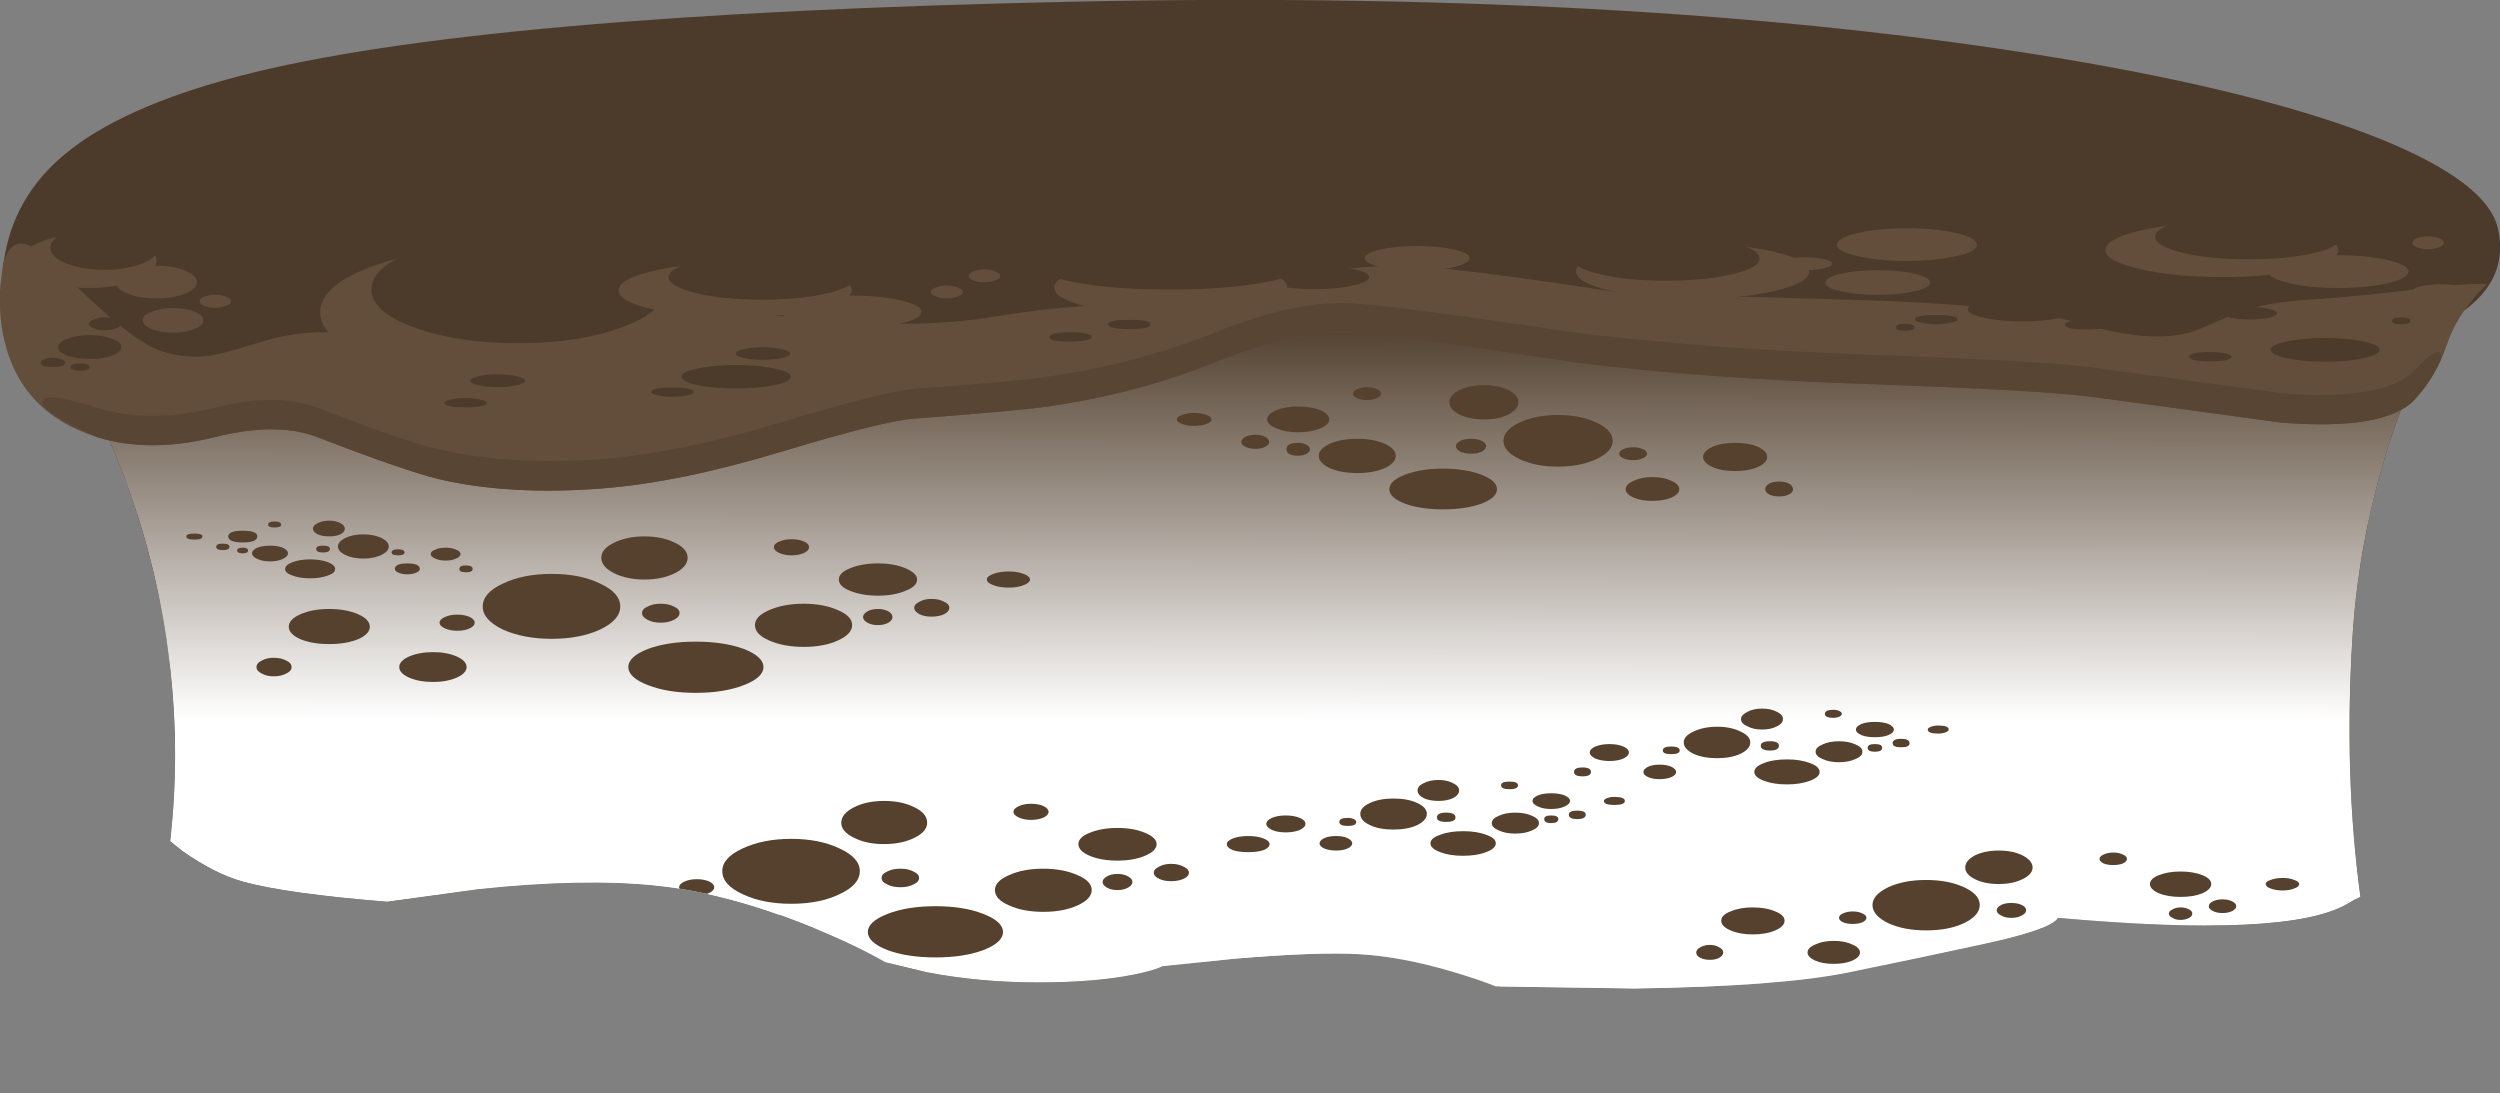 <?xml version="1.0" encoding="iso-8859-1"?>
<!-- Generator: Adobe Illustrator 15.1.0, SVG Export Plug-In . SVG Version: 6.00 Build 0)  -->
<!DOCTYPE svg PUBLIC "-//W3C//DTD SVG 1.1//EN" "http://www.w3.org/Graphics/SVG/1.1/DTD/svg11.dtd">
<svg version="1.1" id="Layer_1" xmlns="http://www.w3.org/2000/svg" xmlns:xlink="http://www.w3.org/1999/xlink" x="0px" y="0px"
	 width="309.95px" height="135.55px" viewBox="0 0 309.95 135.55" style="enable-background:new 0 0 309.95 135.55;"
	 xml:space="preserve">
<rect x="0" y="0" width="309.95" height="135.55" fill="#808080" stroke="none"/>
<symbol  id="FlashAICB_x2F_front_ground_2_x2F__x3C_Clip_Group_0_x3E_" viewBox="0 -103 303.35 103">
	<g id="Layer_1_57_">
	</g>
	<g>
		<defs>
			<path id="SVGID_1_" d="M296.3-13.3c2.434,5.6,4.784,10.033,7.05,13.3L0-6.65c2.133-2.9,4.383-6.817,6.75-11.75
				c4.8-9.9,7.883-19.983,9.25-30.25c1.089-8.012,1.181-15.962,0.275-23.85l1.525-1.2c2.733-1.9,5.25-3.167,7.55-3.8
				c3.667-1,9.667-1.833,18-2.5l11.3,1.55c8.767,0.934,16.167,1.083,22.2,0.45s12.6-2.4,19.7-5.3c3.534-1.467,6.467-2.867,8.8-4.2
				l5.2-1.25c4.4-0.833,9-1.25,13.8-1.25c4.8,0,8.816,0.333,12.05,1c1.633,0.333,2.783,0.667,3.45,1l9.05,0.95
				c6.767,0.566,11.917,0.75,15.45,0.55s7.433-0.933,11.7-2.2c2.133-0.633,3.9-1.233,5.3-1.8l17.3-0.25
				c12.067,0.167,20.967,0.833,26.7,2s11.383,2.35,16.95,3.55c5.534,1.2,8.55,2.267,9.05,3.2c19.133-1.7,31.15-1.117,36.05,1.75
				c0.55,0.324,1.083,0.615,1.6,0.875c-1.359,9.939-1.692,20.614-1,32.025C288.7-35.817,291.467-24.467,296.3-13.3z"/>
		</defs>
		<clipPath id="SVGID_2_">
			<use xlink:href="#SVGID_1_"  style="overflow:visible;"/>
		</clipPath>
		<g id="Layer_3_1_" style="clip-path:url(#SVGID_2_);">
			<g>
				
					<use xlink:href="#FlashAICB_x2F_front_ground_2_x2F__x3C_Path_x3E__x5F_2"  width="63.35" height="85.2" y="-85.2" transform="matrix(1 0 0 1 36.95 -17.8)" style="overflow:visible;opacity:0.5;enable-background:new    ;"/>
				
					<use xlink:href="#FlashAICB_x2F_front_ground_2_x2F__x3C_Path_x3E__x5F_1"  width="156.75" height="92.8" y="-92.8" transform="matrix(1 0 0 1 100.9 -6.1)" style="overflow:visible;opacity:0.199;enable-background:new    ;"/>
				
					<use xlink:href="#FlashAICB_x2F_front_ground_2_x2F__x3C_Path_x3E_"  width="50.35" height="92.75" y="-92.75" transform="matrix(1 0 0 1 134.8 -2.65)" style="overflow:visible;opacity:0.301;enable-background:new    ;"/>
			</g>
		</g>
	</g>
	<g id="Layer_4_1_">
	</g>
</symbol>
<symbol  id="FlashAICB_x2F_front_ground_2_x2F__x3C_Group_x3E_" viewBox="22.7 -19.4 73.2 19.4">
	<g id="Layer_1_64_">
		<g>
			
				<use xlink:href="#FlashAICB_x2F_front_ground_2_x2F__x3C_Path_x3E__x5F_13_x5F_5"  width="17.05" height="8.05" y="-8.05" transform="matrix(1 0 0 1 28.05 -4.7)" style="overflow:visible;opacity:0.699;enable-background:new    ;"/>
			<path style="fill-rule:evenodd;clip-rule:evenodd;fill:#55412D;" d="M53.45-2.7c0-0.733-0.517-1.35-1.55-1.85
				c-1.033-0.534-2.3-0.8-3.8-0.8c-1.467,0-2.717,0.267-3.75,0.8c-1.033,0.5-1.55,1.117-1.55,1.85c0,0.733,0.517,1.367,1.55,1.9
				C45.383-0.267,46.633,0,48.1,0c1.5,0,2.767-0.267,3.8-0.8C52.933-1.3,53.45-1.933,53.45-2.7z"/>
			<path style="fill-rule:evenodd;clip-rule:evenodd;fill:#55412D;" d="M52.45-9.55c0-0.333-0.233-0.6-0.7-0.8
				c-0.433-0.233-0.967-0.35-1.6-0.35c-0.667,0-1.217,0.117-1.65,0.35c-0.467,0.2-0.7,0.467-0.7,0.8c0,0.333,0.233,0.6,0.7,0.8
				c0.433,0.233,0.983,0.35,1.65,0.35c0.633,0,1.167-0.117,1.6-0.35C52.217-8.95,52.45-9.217,52.45-9.55z"/>
			<path style="fill-rule:evenodd;clip-rule:evenodd;fill:#55412D;" d="M62.85-16.25c0-0.867-0.817-1.617-2.45-2.25
				c-1.633-0.6-3.6-0.9-5.9-0.9c-2.333,0-4.317,0.3-5.95,0.9c-1.633,0.633-2.45,1.383-2.45,2.25s0.816,1.617,2.45,2.25
				s3.617,0.95,5.95,0.95c2.3,0,4.267-0.317,5.9-0.95S62.85-15.383,62.85-16.25z"/>
			
				<use xlink:href="#FlashAICB_x2F_front_ground_2_x2F__x3C_Path_x3E__x5F_9_x5F_5"  width="12" height="5.35" y="-5.35" transform="matrix(1 0 0 1 61.85 -8.4)" style="overflow:visible;opacity:0.699;enable-background:new    ;"/>
			<path style="fill-rule:evenodd;clip-rule:evenodd;fill:#55412D;" d="M80.45-3.95c0.966-0.4,1.45-0.867,1.45-1.4
				c0-0.566-0.483-1.05-1.45-1.45c-0.934-0.4-2.067-0.6-3.4-0.6c-1.367,0-2.517,0.2-3.45,0.6c-0.934,0.4-1.4,0.883-1.4,1.45
				c0,0.567,0.466,1.033,1.4,1.4c0.967,0.4,2.117,0.6,3.45,0.6C78.383-3.35,79.517-3.55,80.45-3.95z"/>
			<path style="fill-rule:evenodd;clip-rule:evenodd;fill:#55412D;" d="M78.9-10.05c0-0.267-0.183-0.5-0.55-0.7s-0.8-0.3-1.3-0.3
				c-0.533,0-0.966,0.1-1.3,0.3c-0.367,0.2-0.55,0.433-0.55,0.7c0,0.267,0.183,0.5,0.55,0.7c0.333,0.2,0.767,0.3,1.3,0.3
				c0.5,0,0.934-0.1,1.3-0.3C78.717-9.55,78.9-9.783,78.9-10.05z"/>
			
				<use xlink:href="#FlashAICB_x2F_front_ground_2_x2F__x3C_Path_x3E__x5F_6_x5F_5"  width="4.35" height="2" y="-2" transform="matrix(1 0 0 1 64.15 -0.35)" style="overflow:visible;opacity:0.5;enable-background:new    ;"/>
			
				<use xlink:href="#FlashAICB_x2F_front_ground_2_x2F__x3C_Path_x3E__x5F_5_x5F_5"  width="5.3" height="2" y="-2" transform="matrix(1 0 0 1 90.6 -4.35)" style="overflow:visible;opacity:0.5;enable-background:new    ;"/>
			
				<use xlink:href="#FlashAICB_x2F_front_ground_2_x2F__x3C_Path_x3E__x5F_4_x5F_5"  width="-32766" height="-32766" x="16383" y="16383" transform="matrix(1 0 0 1 17.7 -14.4)" style="overflow:visible;opacity:0.5;enable-background:new    ;"/>
			<path style="fill-rule:evenodd;clip-rule:evenodd;fill:#55412D;" d="M27.05-10.7c0-0.267-0.2-0.5-0.6-0.7
				c-0.434-0.2-0.95-0.3-1.55-0.3s-1.117,0.1-1.55,0.3c-0.434,0.2-0.65,0.433-0.65,0.7c0,0.267,0.216,0.5,0.65,0.7
				c0.433,0.2,0.95,0.3,1.55,0.3s1.117-0.1,1.55-0.3C26.85-10.2,27.05-10.433,27.05-10.7z"/>
			
				<use xlink:href="#FlashAICB_x2F_front_ground_2_x2F__x3C_Path_x3E__x5F_1_x5F_6"  width="-32766" height="-32766" x="16383" y="16383" transform="matrix(1 0 0 1 4 -9.05)" style="overflow:visible;opacity:0.699;enable-background:new    ;"/>
			
				<use xlink:href="#FlashAICB_x2F_front_ground_2_x2F__x3C_Path_x3E__x5F_12"  width="4.35" height="2.15" y="-2.15" transform="matrix(1 0 0 1 81.55 -7.8)" style="overflow:visible;opacity:0.699;enable-background:new    ;"/>
		</g>
	</g>
</symbol>
<symbol  id="FlashAICB_x2F_front_ground_2_x2F__x3C_Group_x3E__x5F_1" viewBox="0 -19.4 95.9 19.4">
	<g id="Layer_1_63_">
		<g>
			
				<use xlink:href="#FlashAICB_x2F_front_ground_2_x2F__x3C_Path_x3E__x5F_13_x5F_4"  width="17.05" height="8.05" y="-8.05" transform="matrix(1 0 0 1 28.05 -4.65)" style="overflow:visible;opacity:0.699;enable-background:new    ;"/>
			<path style="fill-rule:evenodd;clip-rule:evenodd;fill:#55412D;" d="M53.45-2.65c0-0.733-0.517-1.367-1.55-1.9
				c-1.066-0.534-2.333-0.8-3.8-0.8s-2.733,0.267-3.8,0.8c-1.033,0.533-1.55,1.167-1.55,1.9S43.267-1.3,44.3-0.8
				C45.367-0.267,46.633,0,48.1,0s2.733-0.267,3.8-0.8C52.933-1.3,53.45-1.917,53.45-2.65z"/>
			<path style="fill-rule:evenodd;clip-rule:evenodd;fill:#55412D;" d="M52.45-9.5c0-0.333-0.233-0.617-0.7-0.85
				s-1.017-0.35-1.65-0.35s-1.167,0.117-1.6,0.35c-0.467,0.233-0.7,0.517-0.7,0.85s0.233,0.6,0.7,0.8
				c0.433,0.233,0.967,0.35,1.6,0.35c0.667,0,1.217-0.117,1.65-0.35C52.217-8.9,52.45-9.167,52.45-9.5z"/>
			<path style="fill-rule:evenodd;clip-rule:evenodd;fill:#55412D;" d="M62.85-16.2c0-0.867-0.817-1.617-2.45-2.25
				s-3.617-0.95-5.95-0.95c-2.3,0-4.267,0.316-5.9,0.95s-2.45,1.383-2.45,2.25s0.816,1.617,2.45,2.25c1.633,0.6,3.6,0.9,5.9,0.9
				c2.333,0,4.316-0.3,5.95-0.9C62.033-14.583,62.85-15.333,62.85-16.2z"/>
			
				<use xlink:href="#FlashAICB_x2F_front_ground_2_x2F__x3C_Path_x3E__x5F_9_x5F_4"  width="12.05" height="5.35" y="-5.35" transform="matrix(1 0 0 1 61.8 -8.35)" style="overflow:visible;opacity:0.699;enable-background:new    ;"/>
			<path style="fill-rule:evenodd;clip-rule:evenodd;fill:#55412D;" d="M80.45-3.95c0.966-0.4,1.45-0.867,1.45-1.4
				c0-0.566-0.483-1.033-1.45-1.4c-0.934-0.4-2.067-0.6-3.4-0.6c-1.333,0-2.483,0.2-3.45,0.6c-0.934,0.367-1.4,0.833-1.4,1.4
				c0,0.567,0.466,1.033,1.4,1.4c0.967,0.4,2.117,0.6,3.45,0.6C78.383-3.35,79.517-3.55,80.45-3.95z"/>
			<path style="fill-rule:evenodd;clip-rule:evenodd;fill:#55412D;" d="M78.85-10c0-0.267-0.167-0.5-0.5-0.7
				c-0.367-0.2-0.8-0.3-1.3-0.3c-0.533,0-0.966,0.1-1.3,0.3c-0.367,0.2-0.55,0.434-0.55,0.7s0.183,0.5,0.55,0.7
				c0.333,0.2,0.767,0.3,1.3,0.3c0.5,0,0.934-0.1,1.3-0.3C78.683-9.5,78.85-9.733,78.85-10z"/>
			
				<use xlink:href="#FlashAICB_x2F_front_ground_2_x2F__x3C_Path_x3E__x5F_6_x5F_4"  width="4.35" height="2" y="-2" transform="matrix(1 0 0 1 64.15 -0.35)" style="overflow:visible;opacity:0.5;enable-background:new    ;"/>
			
				<use xlink:href="#FlashAICB_x2F_front_ground_2_x2F__x3C_Path_x3E__x5F_5_x5F_4"  width="5.35" height="2" y="-2" transform="matrix(1 0 0 1 90.55 -4.35)" style="overflow:visible;opacity:0.5;enable-background:new    ;"/>
			
				<use xlink:href="#FlashAICB_x2F_front_ground_2_x2F__x3C_Path_x3E__x5F_4_x5F_4"  width="8.35" height="3.7" y="-3.7" transform="matrix(1 0 0 1 17.7 -14.35)" style="overflow:visible;opacity:0.5;enable-background:new    ;"/>
			<path style="fill-rule:evenodd;clip-rule:evenodd;fill:#55412D;" d="M27.05-10.7c0-0.267-0.2-0.5-0.6-0.7
				c-0.434-0.2-0.95-0.3-1.55-0.3s-1.117,0.1-1.55,0.3c-0.434,0.2-0.65,0.433-0.65,0.7c0,0.267,0.216,0.5,0.65,0.7
				c0.433,0.2,0.95,0.3,1.55,0.3s1.117-0.1,1.55-0.3C26.85-10.2,27.05-10.433,27.05-10.7z"/>
			<path style="fill-rule:evenodd;clip-rule:evenodd;fill:#55412D;" d="M4.35-16.2c0-0.333-0.217-0.6-0.65-0.8
				c-0.434-0.233-0.95-0.35-1.55-0.35s-1.1,0.117-1.5,0.35C0.217-16.8,0-16.533,0-16.2c0,0.333,0.217,0.6,0.65,0.8
				c0.4,0.233,0.9,0.35,1.5,0.35s1.117-0.117,1.55-0.35C4.133-15.6,4.35-15.867,4.35-16.2z"/>
			
				<use xlink:href="#FlashAICB_x2F_front_ground_2_x2F__x3C_Path_x3E__x5F_1_x5F_5"  width="10.05" height="4.35" y="-4.35" transform="matrix(1 0 0 1 4 -9)" style="overflow:visible;opacity:0.699;enable-background:new    ;"/>
			
				<use xlink:href="#FlashAICB_x2F_front_ground_2_x2F__x3C_Path_x3E__x5F_11"  width="4.35" height="2.2" y="-2.2" transform="matrix(1 0 0 1 81.55 -7.75)" style="overflow:visible;opacity:0.699;enable-background:new    ;"/>
		</g>
	</g>
</symbol>
<symbol  id="FlashAICB_x2F_front_ground_2_x2F__x3C_Group_x3E__x5F_2" viewBox="0 -9.4 46.4 9.4">
	<g id="Layer_1_62_">
		<g>
			
				<use xlink:href="#FlashAICB_x2F_front_ground_2_x2F__x3C_Path_x3E__x5F_13_x5F_3"  width="8.25" height="3.85" y="-3.85" transform="matrix(1 0 0 1 13.6 -2.3)" style="overflow:visible;opacity:0.699;enable-background:new    ;"/>
			<path style="fill-rule:evenodd;clip-rule:evenodd;fill:#55412D;" d="M25.85-1.3c0-0.367-0.25-0.684-0.75-0.95
				C24.6-2.483,24-2.6,23.3-2.6c-0.733,0-1.35,0.117-1.85,0.35c-0.5,0.267-0.75,0.583-0.75,0.95s0.25,0.667,0.75,0.9
				C21.95-0.133,22.567,0,23.3,0c0.7,0,1.3-0.133,1.8-0.4C25.6-0.633,25.85-0.933,25.85-1.3z"/>
			<path style="fill-rule:evenodd;clip-rule:evenodd;fill:#55412D;" d="M25.4-4.65c0-0.367-0.383-0.55-1.15-0.55
				S23.1-5.017,23.1-4.65c0,0.4,0.383,0.6,1.15,0.6S25.4-4.25,25.4-4.65z"/>
			<path style="fill-rule:evenodd;clip-rule:evenodd;fill:#55412D;" d="M30.4-7.85c0-0.433-0.4-0.8-1.2-1.1
				c-0.767-0.3-1.717-0.45-2.85-0.45s-2.083,0.15-2.85,0.45c-0.8,0.3-1.2,0.667-1.2,1.1c0,0.434,0.4,0.783,1.2,1.05
				c0.767,0.3,1.717,0.45,2.85,0.45S28.433-6.5,29.2-6.8C30-7.067,30.4-7.417,30.4-7.85z"/>
			
				<use xlink:href="#FlashAICB_x2F_front_ground_2_x2F__x3C_Path_x3E__x5F_9_x5F_3"  width="5.85" height="2.6" y="-2.6" transform="matrix(1 0 0 1 29.9 -4.05)" style="overflow:visible;opacity:0.699;enable-background:new    ;"/>
			<path style="fill-rule:evenodd;clip-rule:evenodd;fill:#55412D;" d="M39.6-2.6c0-0.267-0.233-0.5-0.7-0.7
				c-0.433-0.2-0.983-0.3-1.65-0.3c-0.633,0-1.167,0.1-1.6,0.3c-0.467,0.2-0.7,0.433-0.7,0.7s0.233,0.5,0.7,0.7
				c0.434,0.167,0.967,0.25,1.6,0.25c0.667,0,1.217-0.083,1.65-0.25C39.367-2.1,39.6-2.333,39.6-2.6z"/>
			<path style="fill-rule:evenodd;clip-rule:evenodd;fill:#55412D;" d="M38.15-4.85c0-0.333-0.3-0.5-0.9-0.5
				c-0.567,0-0.85,0.167-0.85,0.5c0,0.3,0.283,0.45,0.85,0.45C37.85-4.4,38.15-4.55,38.15-4.85z"/>
			
				<use xlink:href="#FlashAICB_x2F_front_ground_2_x2F__x3C_Path_x3E__x5F_6_x5F_3"  width="2.1" height="0.95" y="-0.95" transform="matrix(1 0 0 1 31.05 -0.2)" style="overflow:visible;opacity:0.5;enable-background:new    ;"/>
			
				<use xlink:href="#FlashAICB_x2F_front_ground_2_x2F__x3C_Path_x3E__x5F_5_x5F_3"  width="2.6" height="1" y="-1" transform="matrix(1 0 0 1 43.8 -2.1)" style="overflow:visible;opacity:0.5;enable-background:new    ;"/>
			
				<use xlink:href="#FlashAICB_x2F_front_ground_2_x2F__x3C_Path_x3E__x5F_4_x5F_3"  width="4.05" height="1.8" y="-1.8" transform="matrix(1 0 0 1 8.55 -6.95)" style="overflow:visible;opacity:0.5;enable-background:new    ;"/>
			<path style="fill-rule:evenodd;clip-rule:evenodd;fill:#55412D;" d="M13.1-5.2c0-0.333-0.35-0.5-1.05-0.5
				C11.35-5.7,11-5.533,11-5.2c0,0.333,0.35,0.5,1.05,0.5c0.267,0,0.517-0.05,0.75-0.15C13-4.95,13.1-5.067,13.1-5.2z"/>
			<path style="fill-rule:evenodd;clip-rule:evenodd;fill:#55412D;" d="M2.1-7.85c0-0.4-0.35-0.6-1.05-0.6C0.35-8.45,0-8.25,0-7.85
				C0-7.483,0.35-7.3,1.05-7.3C1.75-7.3,2.1-7.483,2.1-7.85z"/>
			
				<use xlink:href="#FlashAICB_x2F_front_ground_2_x2F__x3C_Path_x3E__x5F_1_x5F_4"  width="4.85" height="2.1" y="-2.1" transform="matrix(1 0 0 1 1.95 -4.4)" style="overflow:visible;opacity:0.699;enable-background:new    ;"/>
			
				<use xlink:href="#FlashAICB_x2F_front_ground_2_x2F__x3C_Path_x3E__x5F_10"  width="2.1" height="1.05" y="-1.05" transform="matrix(1 0 0 1 39.45 -3.8)" style="overflow:visible;opacity:0.699;enable-background:new    ;"/>
		</g>
	</g>
</symbol>
<symbol  id="FlashAICB_x2F_front_ground_2_x2F__x3C_Group_x3E__x5F_3" viewBox="0 -7.15 35.5 7.15">
	<g id="Layer_1_61_">
		<g>
			
				<use xlink:href="#FlashAICB_x2F_front_ground_2_x2F__x3C_Path_x3E__x5F_13_x5F_2"  width="6.3" height="3" y="-3" transform="matrix(1 0 0 1 18.8 -1.7)" style="overflow:visible;opacity:0.699;enable-background:new    ;"/>
			<path style="fill-rule:evenodd;clip-rule:evenodd;fill:#55412D;" d="M15.7-1c0,0.267,0.2,0.5,0.6,0.7C16.7-0.1,17.167,0,17.7,0
				c0.533,0,1-0.1,1.4-0.3c0.367-0.2,0.55-0.434,0.55-0.7s-0.183-0.5-0.55-0.7c-0.367-0.167-0.833-0.25-1.4-0.25
				c-0.567,0-1.034,0.083-1.4,0.25C15.9-1.5,15.7-1.267,15.7-1z"/>
			<path style="fill-rule:evenodd;clip-rule:evenodd;fill:#55412D;" d="M16.1-3.5c0,0.267,0.283,0.4,0.85,0.4
				c0.566,0,0.85-0.133,0.85-0.4c0-0.3-0.283-0.45-0.85-0.45C16.383-3.95,16.1-3.8,16.1-3.5z"/>
			<path style="fill-rule:evenodd;clip-rule:evenodd;fill:#55412D;" d="M12.25-6c0,0.333,0.3,0.617,0.9,0.85
				c0.633,0.233,1.367,0.35,2.2,0.35c0.833,0,1.566-0.117,2.2-0.35c0.6-0.233,0.9-0.517,0.9-0.85s-0.3-0.6-0.9-0.8
				c-0.6-0.233-1.333-0.35-2.2-0.35s-1.6,0.117-2.2,0.35C12.55-6.6,12.25-6.333,12.25-6z"/>
			
				<use xlink:href="#FlashAICB_x2F_front_ground_2_x2F__x3C_Path_x3E__x5F_9_x5F_2"  width="4.45" height="1.95" y="-1.95" transform="matrix(1 0 0 1 8.15 -3.1)" style="overflow:visible;opacity:0.699;enable-background:new    ;"/>
			<path style="fill-rule:evenodd;clip-rule:evenodd;fill:#55412D;" d="M5.2-1.95c0,0.467,0.6,0.7,1.8,0.7s1.8-0.233,1.8-0.7
				C8.8-2.45,8.2-2.7,7-2.7S5.2-2.45,5.2-1.95z"/>
			<path style="fill-rule:evenodd;clip-rule:evenodd;fill:#55412D;" d="M6.3-3.7c0,0.233,0.233,0.35,0.7,0.35
				c0.433,0,0.65-0.117,0.65-0.35c0-0.233-0.217-0.35-0.65-0.35C6.533-4.05,6.3-3.933,6.3-3.7z"/>
			
				<use xlink:href="#FlashAICB_x2F_front_ground_2_x2F__x3C_Path_x3E__x5F_6_x5F_2"  width="1.6" height="0.75" y="-0.75" transform="matrix(1 0 0 1 10.15 -0.1)" style="overflow:visible;opacity:0.5;enable-background:new    ;"/>
			
				<use xlink:href="#FlashAICB_x2F_front_ground_2_x2F__x3C_Path_x3E__x5F_5_x5F_2"  width="2" height="0.75" y="-0.75" transform="matrix(1 0 0 1 0 -1.6)" style="overflow:visible;opacity:0.5;enable-background:new    ;"/>
			
				<use xlink:href="#FlashAICB_x2F_front_ground_2_x2F__x3C_Path_x3E__x5F_4_x5F_2"  width="3.1" height="1.35" y="-1.35" transform="matrix(1 0 0 1 25.85 -5.3)" style="overflow:visible;opacity:0.5;enable-background:new    ;"/>
			<path style="fill-rule:evenodd;clip-rule:evenodd;fill:#55412D;" d="M25.45-3.95c0,0.267,0.267,0.4,0.8,0.4s0.8-0.133,0.8-0.4
				c0-0.233-0.267-0.35-0.8-0.35S25.45-4.183,25.45-3.95z"/>
			<path style="fill-rule:evenodd;clip-rule:evenodd;fill:#55412D;" d="M33.85-6c0,0.3,0.267,0.45,0.8,0.45
				c0.567,0,0.85-0.15,0.85-0.45c0-0.267-0.283-0.4-0.85-0.4C34.117-6.4,33.85-6.267,33.85-6z"/>
			
				<use xlink:href="#FlashAICB_x2F_front_ground_2_x2F__x3C_Path_x3E__x5F_1_x5F_3"  width="3.7" height="1.6" y="-1.6" transform="matrix(1 0 0 1 30.3 -3.35)" style="overflow:visible;opacity:0.699;enable-background:new    ;"/>
			
				<use xlink:href="#FlashAICB_x2F_front_ground_2_x2F__x3C_Path_x3E__x5F_8"  width="1.65" height="0.8" y="-0.8" transform="matrix(1 0 0 1 3.7 -2.85)" style="overflow:visible;opacity:0.699;enable-background:new    ;"/>
		</g>
	</g>
</symbol>
<symbol  id="FlashAICB_x2F_front_ground_2_x2F__x3C_Group_x3E__x5F_4" viewBox="0 -15.4 76.4 15.4">
	<g id="Layer_1_60_">
		<g>
			
				<use xlink:href="#FlashAICB_x2F_front_ground_2_x2F__x3C_Path_x3E__x5F_13_x5F_1"  width="13.55" height="6.4" y="-6.4" transform="matrix(1 0 0 1 40.5 -3.7)" style="overflow:visible;opacity:0.699;enable-background:new    ;"/>
			<path style="fill-rule:evenodd;clip-rule:evenodd;fill:#55412D;" d="M41.1-0.6c0.833-0.433,1.25-0.933,1.25-1.5
				c0-0.6-0.417-1.117-1.25-1.55c-0.833-0.4-1.833-0.6-3-0.6c-1.167,0-2.184,0.2-3.05,0.6C34.217-3.217,33.8-2.7,33.8-2.1
				c0,0.567,0.417,1.067,1.25,1.5C35.917-0.2,36.933,0,38.1,0C39.267,0,40.267-0.2,41.1-0.6z"/>
			<path style="fill-rule:evenodd;clip-rule:evenodd;fill:#55412D;" d="M34.6-7.55c0,0.233,0.183,0.45,0.55,0.65
				c0.367,0.167,0.817,0.25,1.35,0.25c0.5,0,0.933-0.083,1.3-0.25c0.367-0.2,0.55-0.417,0.55-0.65c0-0.267-0.184-0.5-0.55-0.7
				C37.433-8.417,37-8.5,36.5-8.5c-0.533,0-0.983,0.083-1.35,0.25C34.783-8.05,34.6-7.817,34.6-7.55z"/>
			<path style="fill-rule:evenodd;clip-rule:evenodd;fill:#55412D;" d="M26.35-12.9c0,0.7,0.65,1.3,1.95,1.8
				c1.3,0.5,2.867,0.75,4.7,0.75s3.417-0.25,4.75-0.75c1.3-0.5,1.95-1.1,1.95-1.8c0-0.7-0.65-1.3-1.95-1.8
				c-1.3-0.466-2.883-0.7-4.75-0.7c-1.833,0-3.4,0.233-4.7,0.7C27-14.2,26.35-13.6,26.35-12.9z"/>
			
				<use xlink:href="#FlashAICB_x2F_front_ground_2_x2F__x3C_Path_x3E__x5F_9_x5F_1"  width="9.55" height="4.25" y="-4.25" transform="matrix(1 0 0 1 17.6 -6.65)" style="overflow:visible;opacity:0.699;enable-background:new    ;"/>
			<path style="fill-rule:evenodd;clip-rule:evenodd;fill:#55412D;" d="M11.2-4.25c0,0.433,0.383,0.817,1.15,1.15
				c0.733,0.3,1.633,0.45,2.7,0.45c1.067,0,1.983-0.15,2.75-0.45c0.733-0.333,1.1-0.717,1.1-1.15s-0.367-0.8-1.1-1.1
				c-0.767-0.333-1.683-0.5-2.75-0.5c-1.033,0-1.933,0.167-2.7,0.5C11.583-5.05,11.2-4.683,11.2-4.25z"/>
			<path style="fill-rule:evenodd;clip-rule:evenodd;fill:#55412D;" d="M13.6-7.95c0,0.534,0.483,0.8,1.45,0.8
				c0.4,0,0.75-0.083,1.05-0.25c0.267-0.133,0.4-0.317,0.4-0.55c0-0.233-0.133-0.417-0.4-0.55c-0.3-0.167-0.65-0.25-1.05-0.25
				C14.083-8.75,13.6-8.483,13.6-7.95z"/>
			
				<use xlink:href="#FlashAICB_x2F_front_ground_2_x2F__x3C_Path_x3E__x5F_6_x5F_1"  width="3.45" height="1.6" y="-1.6" transform="matrix(1 0 0 1 21.85 -0.25)" style="overflow:visible;opacity:0.5;enable-background:new    ;"/>
			
				<use xlink:href="#FlashAICB_x2F_front_ground_2_x2F__x3C_Path_x3E__x5F_5_x5F_1"  width="4.3" height="1.6" y="-1.6" transform="matrix(1 0 0 1 0 -3.45)" style="overflow:visible;opacity:0.5;enable-background:new    ;"/>
			
				<use xlink:href="#FlashAICB_x2F_front_ground_2_x2F__x3C_Path_x3E__x5F_4_x5F_1"  width="6.65" height="2.95" y="-2.95" transform="matrix(1 0 0 1 55.65 -11.4)" style="overflow:visible;opacity:0.5;enable-background:new    ;"/>
			<path style="fill-rule:evenodd;clip-rule:evenodd;fill:#55412D;" d="M54.85-8.5c0,0.233,0.167,0.417,0.5,0.55
				C55.683-7.783,56.1-7.7,56.6-7.7c0.467,0,0.867-0.083,1.2-0.25c0.333-0.133,0.5-0.316,0.5-0.55s-0.167-0.417-0.5-0.55
				c-0.333-0.167-0.733-0.25-1.2-0.25c-0.5,0-0.917,0.083-1.25,0.25C55.017-8.917,54.85-8.733,54.85-8.5z"/>
			<path style="fill-rule:evenodd;clip-rule:evenodd;fill:#55412D;" d="M72.95-12.9c0,0.267,0.167,0.5,0.5,0.7
				c0.333,0.167,0.75,0.25,1.25,0.25c0.466,0,0.867-0.083,1.2-0.25c0.333-0.2,0.5-0.433,0.5-0.7s-0.167-0.483-0.5-0.65
				c-0.333-0.167-0.733-0.25-1.2-0.25c-0.5,0-0.917,0.083-1.25,0.25C73.117-13.383,72.95-13.167,72.95-12.9z"/>
			
				<use xlink:href="#FlashAICB_x2F_front_ground_2_x2F__x3C_Path_x3E__x5F_1_x5F_2"  width="7.95" height="3.5" y="-3.5" transform="matrix(1 0 0 1 65.25 -7.15)" style="overflow:visible;opacity:0.699;enable-background:new    ;"/>
			
				<use xlink:href="#FlashAICB_x2F_front_ground_2_x2F__x3C_Path_x3E__x5F_7"  width="3.45" height="1.75" y="-1.75" transform="matrix(1 0 0 1 8 -6.15)" style="overflow:visible;opacity:0.699;enable-background:new    ;"/>
		</g>
	</g>
</symbol>
<symbol  id="FlashAICB_x2F_front_ground_2_x2F__x3C_Group_x3E__x5F_5" viewBox="0 -9.4 46.45 9.4">
	<g id="Layer_1_59_">
		<g>
			
				<use xlink:href="#FlashAICB_x2F_front_ground_2_x2F__x3C_Path_x3E__x5F_13_x5F_0"  width="8.25" height="3.9" y="-3.9" transform="matrix(1 0 0 1 13.6 -2.25)" style="overflow:visible;opacity:0.699;enable-background:new    ;"/>
			<path style="fill-rule:evenodd;clip-rule:evenodd;fill:#55412D;" d="M25.9-1.3c0-0.367-0.25-0.667-0.75-0.9
				c-0.5-0.267-1.117-0.4-1.85-0.4c-0.7,0-1.3,0.133-1.8,0.4c-0.533,0.233-0.8,0.534-0.8,0.9c0,0.333,0.267,0.633,0.8,0.9
				C22-0.133,22.6,0,23.3,0c0.733,0,1.35-0.133,1.85-0.4C25.65-0.633,25.9-0.933,25.9-1.3z"/>
			<path style="fill-rule:evenodd;clip-rule:evenodd;fill:#55412D;" d="M25.4-4.6c0-0.4-0.367-0.6-1.1-0.6
				c-0.767,0-1.15,0.2-1.15,0.6c0,0.367,0.383,0.55,1.15,0.55C25.033-4.05,25.4-4.233,25.4-4.6z"/>
			<path style="fill-rule:evenodd;clip-rule:evenodd;fill:#55412D;" d="M30.45-7.85c0-0.433-0.4-0.8-1.2-1.1
				c-0.8-0.3-1.75-0.45-2.85-0.45c-1.133,0-2.083,0.15-2.85,0.45c-0.8,0.3-1.2,0.667-1.2,1.1c0,0.434,0.4,0.8,1.2,1.1
				c0.767,0.3,1.717,0.45,2.85,0.45c1.1,0,2.05-0.15,2.85-0.45S30.45-7.417,30.45-7.85z"/>
			
				<use xlink:href="#FlashAICB_x2F_front_ground_2_x2F__x3C_Path_x3E__x5F_9_x5F_0"  width="5.8" height="2.6" y="-2.6" transform="matrix(1 0 0 1 29.95 -4.05)" style="overflow:visible;opacity:0.699;enable-background:new    ;"/>
			<path style="fill-rule:evenodd;clip-rule:evenodd;fill:#55412D;" d="M39.65-2.6c0-0.267-0.233-0.5-0.7-0.7
				c-0.434-0.167-0.983-0.25-1.65-0.25c-0.667,0-1.216,0.083-1.65,0.25c-0.467,0.2-0.7,0.433-0.7,0.7s0.233,0.5,0.7,0.7
				c0.434,0.167,0.983,0.25,1.65,0.25c0.667,0,1.217-0.083,1.65-0.25C39.417-2.1,39.65-2.333,39.65-2.6z"/>
			<path style="fill-rule:evenodd;clip-rule:evenodd;fill:#55412D;" d="M38.2-4.85c0-0.333-0.3-0.5-0.9-0.5
				c-0.6,0-0.9,0.167-0.9,0.5c0,0.3,0.3,0.45,0.9,0.45C37.9-4.4,38.2-4.55,38.2-4.85z"/>
			
				<use xlink:href="#FlashAICB_x2F_front_ground_2_x2F__x3C_Path_x3E__x5F_6_x5F_0"  width="2.1" height="1" y="-1" transform="matrix(1 0 0 1 31.1 -0.15)" style="overflow:visible;opacity:0.5;enable-background:new    ;"/>
			
				<use xlink:href="#FlashAICB_x2F_front_ground_2_x2F__x3C_Path_x3E__x5F_5_x5F_0"  width="2.6" height="1" y="-1" transform="matrix(1 0 0 1 43.85 -2.1)" style="overflow:visible;opacity:0.5;enable-background:new    ;"/>
			
				<use xlink:href="#FlashAICB_x2F_front_ground_2_x2F__x3C_Path_x3E__x5F_4_x5F_0"  width="4.05" height="1.8" y="-1.8" transform="matrix(1 0 0 1 8.6 -6.95)" style="overflow:visible;opacity:0.5;enable-background:new    ;"/>
			<path style="fill-rule:evenodd;clip-rule:evenodd;fill:#55412D;" d="M13.1-5.2c0-0.3-0.35-0.45-1.05-0.45
				C11.35-5.65,11-5.5,11-5.2c0,0.333,0.35,0.5,1.05,0.5C12.75-4.7,13.1-4.867,13.1-5.2z"/>
			<path style="fill-rule:evenodd;clip-rule:evenodd;fill:#55412D;" d="M2.1-7.85c0-0.367-0.35-0.55-1.05-0.55
				C0.35-8.4,0-8.217,0-7.85S0.35-7.3,1.05-7.3C1.75-7.3,2.1-7.483,2.1-7.85z"/>
			
				<use xlink:href="#FlashAICB_x2F_front_ground_2_x2F__x3C_Path_x3E__x5F_1_x5F_1"  width="4.85" height="2.1" y="-2.1" transform="matrix(1 0 0 1 1.95 -4.4)" style="overflow:visible;opacity:0.699;enable-background:new    ;"/>
			
				<use xlink:href="#FlashAICB_x2F_front_ground_2_x2F__x3C_Path_x3E__x5F_3"  width="2.1" height="1.05" y="-1.05" transform="matrix(1 0 0 1 39.5 -3.75)" style="overflow:visible;opacity:0.699;enable-background:new    ;"/>
		</g>
	</g>
</symbol>
<symbol  id="FlashAICB_x2F_front_ground_2_x2F__x3C_Group_x3E__x5F_6" viewBox="0 -14.05 74.75 14.05">
	<g id="Layer_1_58_">
		<g>
			
				<use xlink:href="#FlashAICB_x2F_front_ground_2_x2F__x3C_Path_x3E__x5F_13"  width="13.3" height="6.25" y="-6.25" transform="matrix(1 0 0 1 21.85 -3.65)" style="overflow:visible;opacity:0.699;enable-background:new    ;"/>
			<path style="fill-rule:evenodd;clip-rule:evenodd;fill:#55412D;" d="M40.45-0.6c0.833-0.433,1.25-0.933,1.25-1.5
				c0-0.566-0.417-1.05-1.25-1.45c-0.8-0.4-1.784-0.6-2.95-0.6s-2.15,0.2-2.95,0.6c-0.8,0.4-1.2,0.883-1.2,1.45
				c0,0.567,0.4,1.067,1.2,1.5C35.383-0.2,36.367,0,37.5,0C38.667,0,39.65-0.2,40.45-0.6z"/>
			<path style="fill-rule:evenodd;clip-rule:evenodd;fill:#55412D;" d="M40.35-6.75c0.367-0.167,0.55-0.383,0.55-0.65
				s-0.183-0.483-0.55-0.65c-0.333-0.2-0.767-0.3-1.3-0.3c-0.5,0-0.917,0.1-1.25,0.3c-0.367,0.167-0.55,0.383-0.55,0.65
				c0,0.233,0.183,0.45,0.55,0.65c0.333,0.167,0.75,0.25,1.25,0.25C39.583-6.5,40.017-6.583,40.35-6.75z"/>
			
				<use xlink:href="#FlashAICB_x2F_front_ground_2_x2F__x3C_Path_x3E__x5F_9"  width="-32766" height="-32766" x="16383" y="16383" transform="matrix(1 0 0 1 48.2 -6.5)" style="overflow:visible;opacity:0.699;enable-background:new    ;"/>
			<path style="fill-rule:evenodd;clip-rule:evenodd;fill:#55412D;" d="M63.85-4.15c0-0.434-0.367-0.817-1.1-1.15
				c-0.733-0.3-1.633-0.45-2.7-0.45c-1.066,0-1.966,0.15-2.7,0.45c-0.733,0.333-1.1,0.716-1.1,1.15c0,0.433,0.367,0.8,1.1,1.1
				c0.767,0.3,1.667,0.45,2.7,0.45c1.034,0,1.934-0.15,2.7-0.45C63.483-3.35,63.85-3.717,63.85-4.15z"/>
			<path style="fill-rule:evenodd;clip-rule:evenodd;fill:#55412D;" d="M61.5-7.8c0-0.233-0.133-0.417-0.4-0.55
				c-0.3-0.167-0.65-0.25-1.05-0.25c-0.4,0-0.733,0.083-1,0.25c-0.3,0.133-0.45,0.317-0.45,0.55c0,0.2,0.15,0.367,0.45,0.5
				c0.267,0.167,0.6,0.25,1,0.25c0.4,0,0.75-0.083,1.05-0.25C61.367-7.433,61.5-7.6,61.5-7.8z"/>
			
				<use xlink:href="#FlashAICB_x2F_front_ground_2_x2F__x3C_Path_x3E__x5F_6"  width="3.4" height="1.55" y="-1.55" transform="matrix(1 0 0 1 50 -0.25)" style="overflow:visible;opacity:0.5;enable-background:new    ;"/>
			
				<use xlink:href="#FlashAICB_x2F_front_ground_2_x2F__x3C_Path_x3E__x5F_5"  width="4.15" height="1.55" y="-1.55" transform="matrix(1 0 0 1 70.6 -3.4)" style="overflow:visible;opacity:0.5;enable-background:new    ;"/>
			
				<use xlink:href="#FlashAICB_x2F_front_ground_2_x2F__x3C_Path_x3E__x5F_4"  width="6.5" height="2.85" y="-2.85" transform="matrix(1 0 0 1 13.8 -11.2)" style="overflow:visible;opacity:0.5;enable-background:new    ;"/>
			<path style="fill-rule:evenodd;clip-rule:evenodd;fill:#55412D;" d="M21.1-8.35c0-0.2-0.167-0.383-0.5-0.55
				c-0.333-0.133-0.733-0.2-1.2-0.2s-0.867,0.067-1.2,0.2c-0.333,0.167-0.5,0.35-0.5,0.55c0,0.233,0.167,0.417,0.5,0.55
				c0.333,0.167,0.733,0.25,1.2,0.25s0.867-0.083,1.2-0.25C20.933-7.933,21.1-8.117,21.1-8.35z"/>
			<path style="fill-rule:evenodd;clip-rule:evenodd;fill:#55412D;" d="M3.35-12.65c0-0.233-0.167-0.45-0.5-0.65
				c-0.3-0.167-0.684-0.25-1.15-0.25c-0.467,0-0.867,0.083-1.2,0.25C0.167-13.133,0-12.917,0-12.65S0.167-12.167,0.5-12
				c0.333,0.2,0.733,0.3,1.2,0.3c0.433,0,0.816-0.1,1.15-0.3C3.183-12.167,3.35-12.383,3.35-12.65z"/>
			
				<use xlink:href="#FlashAICB_x2F_front_ground_2_x2F__x3C_Path_x3E__x5F_1_x5F_0"  width="7.85" height="3.35" y="-3.35" transform="matrix(1 0 0 1 3.1 -7.05)" style="overflow:visible;opacity:0.699;enable-background:new    ;"/>
			
				<use xlink:href="#FlashAICB_x2F_front_ground_2_x2F__x3C_Path_x3E__x5F_0"  width="3.4" height="1.7" y="-1.7" transform="matrix(1 0 0 1 63.55 -6.05)" style="overflow:visible;opacity:0.699;enable-background:new    ;"/>
		</g>
	</g>
</symbol>
<symbol  id="FlashAICB_x2F_front_ground_2_x2F__x3C_Group_x3E__x5F_7" viewBox="0 -54.9 278.05 54.9">
	<g id="Layer_1_3_">
		<g>
			<path style="fill-rule:evenodd;clip-rule:evenodd;fill:#52391E;" d="M265.1-11.25c4.533,1.467,8.85,1.817,12.95,1.05
				c-1.033-5-1.716-9.9-2.05-14.7l-0.05-1.15l-1.7-0.6c-9.033-3.6-15.283-5.817-18.75-6.65c-7.333-1.767-15.783-2.267-25.35-1.5
				c-8.033,0.633-17.333,2.583-27.9,5.85c-10.533,3.3-17.333,5.067-20.4,5.3c-10.233,0.733-17.117,1.367-20.65,1.9
				c-9.233,1.4-17.9,3.767-26,7.1c-4.767,1.967-8.567,3.267-11.4,3.9c-2.966,0.667-6.15,0.917-9.55,0.75
				c-2.533-0.133-6.833-0.667-12.9-1.6c-9.133-1.367-16.3-2.383-21.5-3.05c-13.2-1.7-28.033-2.867-44.5-3.5
				c-17.8-0.7-28.6-1.25-32.4-1.65C2.083-15.9,1.1-12.267,0-8.9l0.75,0.25C8.017-6.517,20.2-5.2,37.3-4.7
				c22.333,0.633,34.3,1.034,35.9,1.2c2.966,0.3,7.066,0.867,12.3,1.7c5.767,0.933,9.817,1.533,12.15,1.8l20.2-0.3
				c2.233-0.467,4.417-1.117,6.55-1.95c5.7-2.233,11.767-3.3,18.2-3.2c9.167,0.167,17.95-0.483,26.35-1.95
				c9.167-1.6,20.283-1.6,33.35,0c5.567,0.7,9.417,1.033,11.55,1c3.533-0.067,6.333-0.817,8.4-2.25c4.633-3.267,10.9-5.15,18.8-5.65
				C249.05-14.833,257.067-13.817,265.1-11.25z"/>
			<path style="fill-rule:evenodd;clip-rule:evenodd;fill:#52391E;" d="M275.525-35.55c-0.017-0.237-0.025-0.487-0.025-0.75
				l0.5-11.05c0.032-0.833-0.01-2.833-0.125-6c-2.187-0.632-4.295-1.149-6.325-1.55h-33.9c-5.3,0.833-12.65,2.55-22.05,5.15
				c-7.9,2.167-13.6,3.333-17.1,3.5c-10.667,0.467-17.883,0.933-21.65,1.4c-9.7,1.133-18.8,3.267-27.3,6.4
				c-8.733,3.2-16.083,4.567-22.05,4.1c-2.633-0.2-7.15-0.85-13.55-1.95c-9.5-1.633-16.983-2.85-22.45-3.65
				c-14.167-2.1-30.517-3.716-49.05-4.85c-18.1-1.067-29.784-2.017-35.05-2.85l-0.7-0.1L5.3-35.2c8.6,1.8,21.833,3.167,39.7,4.1
				c23.233,1.233,35.7,1.95,37.4,2.15c3.167,0.367,7.45,1.034,12.85,2c6.2,1.1,10.433,1.817,12.7,2.15l21.2,0.25
				c2.333-0.4,4.617-1,6.85-1.8c6.033-2.1,12.417-3.017,19.15-2.75c9.6,0.434,18.8,0.033,27.6-1.2
				c9.633-1.367,21.283-1.067,34.95,0.9c5.833,0.8,9.867,1.217,12.1,1.25c3.7,0.033,6.633-0.633,8.8-2
				c4.066-2.6,9.417-4.233,16.05-4.9c6.633-0.667,13.55-0.25,20.75,1.25C275.441-34.389,275.483-34.972,275.525-35.55z"/>
		</g>
	</g>
</symbol>
<symbol  id="FlashAICB_x2F_front_ground_2_x2F__x3C_Group_x3E__x5F_8" viewBox="1.15 -41.8 272.875 41.8">
	<g id="Layer_1_2_">
		<g>
			<path style="fill-rule:evenodd;clip-rule:evenodd;fill:#32271B;" d="M257.35-5.8c4.233-0.967,7.583-1.434,10.05-1.4
				c1.867,0,3.75,0.333,5.65,1L273-6.25l-0.3-8.95c-6.5,0.8-11.25,1.35-14.25,1.65c-4.367,0.466-13.95,0.917-28.75,1.35
				c-15.233,0.434-28.65,1.233-40.25,2.4c-15.733,1.9-25.567,2.933-29.5,3.1c-4.9,0.2-10.9-0.833-18-3.1
				c-6.934-2.233-14.367-3.817-22.3-4.75c-2.967-0.333-8.883-0.767-17.75-1.3c-2.667-0.133-8.5-1.3-17.5-3.5
				c-9.1-2.2-17.083-3.5-23.95-3.9c-8.2-0.5-15.45-0.167-21.75,1c-2.967,0.533-8.35,2-16.15,4.4c-3.3,1.033-6.833,1.233-10.6,0.6
				c-6.167-1-9.517-1.517-10.05-1.55c-0.1,3.833-0.35,7.283-0.75,10.35l0.65-0.2c3.067-0.8,7.35-0.517,12.85,0.85
				c5.567,1.4,10.817,1.5,15.75,0.3c6.9-1.7,13.8-2.383,20.7-2.05c6.767,0.333,12.15,1.583,16.15,3.75
				c1.767,0.966,4.167,1.466,7.2,1.5c1.833,0.033,5.133-0.184,9.9-0.65c11.233-1.066,20.783-1.066,28.65,0
				c7.167,0.967,14.7,1.4,22.6,1.3c5.5-0.067,10.7,0.65,15.6,2.15c1.966,0.567,3.85,1,5.65,1.3l17.3,0.2
				c1.9-0.167,5.4-0.583,10.5-1.25c4.434-0.567,7.95-0.933,10.55-1.1c1.233-0.1,11.5-0.367,30.8-0.8
				C240.633-3.483,251.083-4.367,257.35-5.8z"/>
			<path style="fill-rule:evenodd;clip-rule:evenodd;fill:#32271B;" d="M272.4-39.25c-2.364-1.383-6.381-2.233-12.05-2.55
				c-1.879,0.235-3.496,0.435-4.85,0.6c-4.567,0.534-14.717,1.167-30.45,1.9c-16.1,0.767-30.3,1.85-42.6,3.25
				c-16.633,2.233-27.05,3.466-31.25,3.7c-5.167,0.333-11.55-0.566-19.15-2.7c-7.4-2.1-15.3-3.534-23.7-4.3
				c-3.4-0.3-9.684-0.6-18.85-0.9c-1.823-0.064-5.04-0.522-9.65-1.375c-6.452,2.501-12.452,4.042-18,4.625
				c-6.033,0.633-13.434,0.483-22.2-0.45L28.35-39c-8.333,0.667-14.333,1.5-18,2.5c-2.3,0.633-4.817,1.9-7.55,3.8l-1.525,1.2
				c0.059,0.608,0.117,1.225,0.175,1.85c4,0.533,8.15,0.25,12.45-0.85c7.3-1.833,14.6-2.65,21.9-2.45
				c7.2,0.2,12.917,1.35,17.15,3.45c2.767,1.333,8.833,1.5,18.2,0.5c11.867-1.3,21.967-1.5,30.3-0.6c7.633,0.8,15.633,1.067,24,0.8
				c5.833-0.167,11.383,0.45,16.65,1.85c1.733,0.5,3.717,0.883,5.95,1.15l18.4-0.15c1.9-0.2,5.583-0.683,11.05-1.45
				c4.667-0.633,8.383-1.067,11.15-1.3c1.533-0.133,12.417-0.617,32.65-1.45c15.534-0.633,26.6-1.733,33.2-3.3
				c5.233-1.233,9.283-1.75,12.15-1.55c1.333,0.067,3.6,0.6,6.8,1.6c0.161-1.655,0.352-3.313,0.575-4.975
				C273.502-38.628,272.96-38.92,272.4-39.25z"/>
		</g>
	</g>
</symbol>
<symbol  id="FlashAICB_x2F_front_ground_2_x2F__x3C_Path_x3E_" viewBox="0 -92.75 50.35 92.75">
	<g id="Layer_1_6_">
		<linearGradient id="SVGID_3_" gradientUnits="userSpaceOnUse" x1="0" y1="-46.375" x2="50.35" y2="-46.375">
			<stop  offset="0" style="stop-color:#3E2916"/>
			<stop  offset="0.055" style="stop-color:#594837"/>
			<stop  offset="0.172" style="stop-color:#A1978E"/>
			<stop  offset="0.318" style="stop-color:#FFFFFF"/>
			<stop  offset="1" style="stop-color:#3E2916"/>
		</linearGradient>
		<path style="fill-rule:evenodd;clip-rule:evenodd;fill:url(#SVGID_3_);" d="M50.35,0c-1.1-3.3-2.25-7.733-3.45-13.3
			c-2.367-11.1-3.816-22.25-4.35-33.45c-0.533-11.2,0.317-22.233,2.55-33.1c1.133-5.433,2.3-9.733,3.5-12.9H4.3
			c0.534,2.333,1.017,5.883,1.45,10.65c0.833,9.467,0.933,20.217,0.3,32.25s-1.833,23.5-3.6,34.4C1.583-10.017,0.767-5.767,0-2.7
			L50.35,0z"/>
	</g>
</symbol>
<symbol  id="FlashAICB_x2F_front_ground_2_x2F__x3C_Path_x3E__x5F_0" viewBox="0 -1.7 3.4 1.7">
	<g id="Layer_1_14_">
		<path style="fill-rule:evenodd;clip-rule:evenodd;fill:#55412D;" d="M3.4-0.85c0-0.233-0.167-0.433-0.5-0.6
			C2.567-1.617,2.167-1.7,1.7-1.7c-0.467,0-0.867,0.083-1.2,0.25C0.167-1.283,0-1.083,0-0.85s0.167,0.434,0.5,0.6S1.233,0,1.7,0
			c0.466,0,0.867-0.083,1.2-0.25C3.233-0.417,3.4-0.617,3.4-0.85z"/>
	</g>
</symbol>
<symbol  id="FlashAICB_x2F_front_ground_2_x2F__x3C_Path_x3E__x5F_1" viewBox="0 -92.8 156.75 92.8">
	<g id="Layer_1_5_">
		<linearGradient id="SVGID_4_" gradientUnits="userSpaceOnUse" x1="0" y1="-46.4" x2="156.75" y2="-46.4">
			<stop  offset="0" style="stop-color:#3E2916"/>
			<stop  offset="0.106" style="stop-color:#594837"/>
			<stop  offset="0.337" style="stop-color:#A1978E"/>
			<stop  offset="0.62" style="stop-color:#FFFFFF"/>
			<stop  offset="1" style="stop-color:#3E2916"/>
		</linearGradient>
		<path style="fill-rule:evenodd;clip-rule:evenodd;fill:url(#SVGID_4_);" d="M156.75,0c-1.1-3.333-2.25-7.767-3.45-13.3
			c-2.367-11.133-3.816-22.3-4.35-33.5c-0.534-11.2,0.316-22.233,2.55-33.1c1.133-5.434,2.3-9.733,3.5-12.9H4.3
			c0.534,2.333,1.017,5.883,1.45,10.65c0.833,9.467,0.933,20.217,0.3,32.25s-1.833,23.5-3.6,34.4C1.583-10.067,0.767-5.817,0-2.75
			L156.75,0z"/>
	</g>
</symbol>
<symbol  id="FlashAICB_x2F_front_ground_2_x2F__x3C_Path_x3E__x5F_10" viewBox="0 -1.05 2.1 1.05">
	<g id="Layer_1_42_">
		<path style="fill-rule:evenodd;clip-rule:evenodd;fill:#55412D;" d="M2.1-0.5c0-0.367-0.35-0.55-1.05-0.55
			C0.35-1.05,0-0.867,0-0.5C0-0.167,0.35,0,1.05,0C1.75,0,2.1-0.167,2.1-0.5z"/>
	</g>
</symbol>
<symbol  id="FlashAICB_x2F_front_ground_2_x2F__x3C_Path_x3E__x5F_11" viewBox="0 -2.2 4.35 2.2">
	<g id="Layer_1_49_">
		<path style="fill-rule:evenodd;clip-rule:evenodd;fill:#55412D;" d="M4.35-1.1c0-0.3-0.217-0.566-0.65-0.8
			C3.267-2.1,2.75-2.2,2.15-2.2s-1.1,0.1-1.5,0.3C0.217-1.667,0-1.4,0-1.1c0,0.3,0.217,0.55,0.65,0.75C1.05-0.117,1.55,0,2.15,0
			S3.267-0.117,3.7-0.35C4.133-0.55,4.35-0.8,4.35-1.1z"/>
	</g>
</symbol>
<symbol  id="FlashAICB_x2F_front_ground_2_x2F__x3C_Path_x3E__x5F_12" viewBox="0 -2.15 4.35 2.15">
	<g id="Layer_1_56_">
		<path style="fill-rule:evenodd;clip-rule:evenodd;fill:#55412D;" d="M4.35-1.1c0-0.3-0.217-0.55-0.65-0.75
			c-0.434-0.2-0.95-0.3-1.55-0.3s-1.1,0.1-1.5,0.3C0.217-1.65,0-1.4,0-1.1c0,0.3,0.217,0.55,0.65,0.75C1.05-0.117,1.55,0,2.15,0
			S3.267-0.117,3.7-0.35C4.133-0.55,4.35-0.8,4.35-1.1z"/>
	</g>
</symbol>
<symbol  id="FlashAICB_x2F_front_ground_2_x2F__x3C_Path_x3E__x5F_13" viewBox="0 -6.25 13.3 6.25">
	<g id="Layer_1_8_">
		<path style="fill-rule:evenodd;clip-rule:evenodd;fill:#55412D;" d="M13.3-3.1c0-0.867-0.65-1.617-1.95-2.25
			c-1.267-0.6-2.833-0.9-4.7-0.9c-1.833,0-3.4,0.3-4.7,0.9C0.65-4.717,0-3.967,0-3.1c0,0.833,0.65,1.567,1.95,2.2
			C3.25-0.3,4.817,0,6.65,0c1.833,0,3.4-0.3,4.7-0.9C12.65-1.5,13.3-2.233,13.3-3.1z"/>
	</g>
</symbol>
<symbol  id="FlashAICB_x2F_front_ground_2_x2F__x3C_Path_x3E__x5F_13_x5F_0" viewBox="0 -3.9 8.25 3.9">
	<g id="Layer_1_15_">
		<path style="fill-rule:evenodd;clip-rule:evenodd;fill:#55412D;" d="M8.25-1.95c0-0.533-0.4-1-1.2-1.4
			C6.25-3.717,5.283-3.9,4.15-3.9C2.983-3.9,2-3.717,1.2-3.35C0.4-2.95,0-2.483,0-1.95C0-1.417,0.4-0.967,1.2-0.6
			C2.033-0.2,3.017,0,4.15,0s2.1-0.2,2.9-0.6C7.85-0.967,8.25-1.417,8.25-1.95z"/>
	</g>
</symbol>
<symbol  id="FlashAICB_x2F_front_ground_2_x2F__x3C_Path_x3E__x5F_13_x5F_1" viewBox="0 -6.4 13.55 6.4">
	<g id="Layer_1_22_">
		<path style="fill-rule:evenodd;clip-rule:evenodd;fill:#55412D;" d="M0-3.2c0,0.867,0.65,1.617,1.95,2.25
			C3.283-0.317,4.883,0,6.75,0s3.467-0.317,4.8-0.95c1.333-0.633,2-1.383,2-2.25s-0.667-1.617-2-2.25
			C10.217-6.083,8.617-6.4,6.75-6.4s-3.467,0.316-4.8,0.95C0.65-4.817,0-4.067,0-3.2z"/>
	</g>
</symbol>
<symbol  id="FlashAICB_x2F_front_ground_2_x2F__x3C_Path_x3E__x5F_13_x5F_2" viewBox="0 -3 6.3 3">
	<g id="Layer_1_29_">
		<path style="fill-rule:evenodd;clip-rule:evenodd;fill:#55412D;" d="M0-1.5c0,0.4,0.3,0.75,0.9,1.05C1.533-0.15,2.283,0,3.15,0
			S4.767-0.15,5.4-0.45C6-0.75,6.3-1.1,6.3-1.5S6-2.25,5.4-2.55C4.767-2.85,4.017-3,3.15-3S1.533-2.85,0.9-2.55
			C0.3-2.25,0-1.9,0-1.5z"/>
	</g>
</symbol>
<symbol  id="FlashAICB_x2F_front_ground_2_x2F__x3C_Path_x3E__x5F_13_x5F_3" viewBox="0 -3.85 8.25 3.85">
	<g id="Layer_1_36_">
		<path style="fill-rule:evenodd;clip-rule:evenodd;fill:#55412D;" d="M8.25-1.9c0-0.533-0.4-1-1.2-1.4
			C6.25-3.667,5.267-3.85,4.1-3.85c-1.167,0-2.133,0.184-2.9,0.55C0.4-2.933,0-2.467,0-1.9c0,0.533,0.4,0.983,1.2,1.35
			C2-0.183,2.967,0,4.1,0c1.167,0,2.15-0.183,2.95-0.55C7.85-0.917,8.25-1.367,8.25-1.9z"/>
	</g>
</symbol>
<symbol  id="FlashAICB_x2F_front_ground_2_x2F__x3C_Path_x3E__x5F_13_x5F_4" viewBox="0 -8.05 17.05 8.05">
	<g id="Layer_1_43_">
		<path style="fill-rule:evenodd;clip-rule:evenodd;fill:#55412D;" d="M17.05-4.05c0-1.1-0.833-2.05-2.5-2.85
			c-1.667-0.767-3.667-1.15-6-1.15C6.217-8.05,4.2-7.667,2.5-6.9C0.833-6.1,0-5.15,0-4.05C0-2.917,0.833-1.967,2.5-1.2
			C4.167-0.4,6.183,0,8.55,0s4.367-0.4,6-1.2C16.217-1.967,17.05-2.917,17.05-4.05z"/>
	</g>
</symbol>
<symbol  id="FlashAICB_x2F_front_ground_2_x2F__x3C_Path_x3E__x5F_13_x5F_5" viewBox="0 -8.05 17.05 8.05">
	<g id="Layer_1_50_">
		<path style="fill-rule:evenodd;clip-rule:evenodd;fill:#55412D;" d="M17.05-4c0-1.133-0.833-2.083-2.5-2.85
			c-1.633-0.8-3.633-1.2-6-1.2s-4.383,0.4-6.05,1.2C0.833-6.083,0-5.133,0-4c0,1.1,0.833,2.033,2.5,2.8C4.2-0.4,6.217,0,8.55,0
			c2.333,0,4.333-0.4,6-1.2C16.217-1.967,17.05-2.9,17.05-4z"/>
	</g>
</symbol>
<symbol  id="FlashAICB_x2F_front_ground_2_x2F__x3C_Path_x3E__x5F_1_x5F_0" viewBox="0 -3.35 7.85 3.35">
	<g id="Layer_1_13_">
		<path style="fill-rule:evenodd;clip-rule:evenodd;fill:#55412D;" d="M7.85-1.65c0-0.467-0.383-0.867-1.15-1.2
			C5.933-3.183,5-3.35,3.9-3.35c-1.066,0-1.983,0.167-2.75,0.5C0.383-2.517,0-2.117,0-1.65S0.383-0.8,1.15-0.5
			C1.917-0.167,2.833,0,3.9,0C5,0,5.933-0.167,6.7-0.5C7.467-0.8,7.85-1.183,7.85-1.65z"/>
	</g>
</symbol>
<symbol  id="FlashAICB_x2F_front_ground_2_x2F__x3C_Path_x3E__x5F_1_x5F_1" viewBox="0 -2.1 4.85 2.1">
	<g id="Layer_1_20_">
		<path style="fill-rule:evenodd;clip-rule:evenodd;fill:#55412D;" d="M4.85-1.05c0-0.267-0.233-0.517-0.7-0.75
			C3.683-2,3.117-2.1,2.45-2.1C1.783-2.1,1.2-2,0.7-1.8C0.233-1.567,0-1.317,0-1.05C0-0.75,0.233-0.5,0.7-0.3
			C1.2-0.1,1.783,0,2.45,0c0.667,0,1.233-0.1,1.7-0.3C4.617-0.5,4.85-0.75,4.85-1.05z"/>
	</g>
</symbol>
<symbol  id="FlashAICB_x2F_front_ground_2_x2F__x3C_Path_x3E__x5F_1_x5F_2" viewBox="0 -3.5 7.95 3.5">
	<g id="Layer_1_27_">
		<path style="fill-rule:evenodd;clip-rule:evenodd;fill:#55412D;" d="M0-1.75C0-1.283,0.383-0.867,1.15-0.5
			C1.917-0.167,2.85,0,3.95,0C5.083,0,6.033-0.167,6.8-0.5c0.767-0.367,1.15-0.783,1.15-1.25S7.567-2.633,6.8-3
			C6.033-3.333,5.083-3.5,3.95-3.5c-1.1,0-2.034,0.167-2.8,0.5C0.383-2.633,0-2.217,0-1.75z"/>
	</g>
</symbol>
<symbol  id="FlashAICB_x2F_front_ground_2_x2F__x3C_Path_x3E__x5F_1_x5F_3" viewBox="0 -1.6 3.7 1.6">
	<g id="Layer_1_34_">
		<path style="fill-rule:evenodd;clip-rule:evenodd;fill:#55412D;" d="M0-0.8c0,0.233,0.183,0.417,0.55,0.55
			C0.883-0.083,1.317,0,1.85,0c0.5,0,0.933-0.083,1.3-0.25C3.517-0.383,3.7-0.567,3.7-0.8c0-0.2-0.184-0.383-0.55-0.55
			C2.783-1.517,2.35-1.6,1.85-1.6s-0.934,0.083-1.3,0.25C0.183-1.183,0-1,0-0.8z"/>
	</g>
</symbol>
<symbol  id="FlashAICB_x2F_front_ground_2_x2F__x3C_Path_x3E__x5F_1_x5F_4" viewBox="0 -2.1 4.85 2.1">
	<g id="Layer_1_41_">
		<path style="fill-rule:evenodd;clip-rule:evenodd;fill:#55412D;" d="M4.85-1.05c0-0.267-0.233-0.517-0.7-0.75
			C3.65-2,3.067-2.1,2.4-2.1C1.733-2.1,1.167-2,0.7-1.8C0.233-1.567,0-1.317,0-1.05C0-0.75,0.233-0.5,0.7-0.3
			C1.167-0.1,1.733,0,2.4,0c0.667,0,1.25-0.1,1.75-0.3C4.617-0.5,4.85-0.75,4.85-1.05z"/>
	</g>
</symbol>
<symbol  id="FlashAICB_x2F_front_ground_2_x2F__x3C_Path_x3E__x5F_1_x5F_5" viewBox="0 -4.35 10.05 4.35">
	<g id="Layer_1_48_">
		<path style="fill-rule:evenodd;clip-rule:evenodd;fill:#55412D;" d="M10.05-2.2c0-0.6-0.483-1.117-1.45-1.55
			c-1-0.4-2.2-0.6-3.6-0.6c-1.367,0-2.55,0.2-3.55,0.6C0.483-3.317,0-2.8,0-2.2c0,0.6,0.483,1.117,1.45,1.55C2.45-0.217,3.633,0,5,0
			c1.4,0,2.6-0.217,3.6-0.65C9.567-1.083,10.05-1.6,10.05-2.2z"/>
	</g>
</symbol>
<symbol  id="FlashAICB_x2F_front_ground_2_x2F__x3C_Path_x3E__x5F_1_x5F_6">
	<g id="Layer_1_55_">
	</g>
</symbol>
<symbol  id="FlashAICB_x2F_front_ground_2_x2F__x3C_Path_x3E__x5F_2" viewBox="0 -85.2 63.35 85.2">
	<g id="Layer_1_4_">
		<linearGradient id="SVGID_5_" gradientUnits="userSpaceOnUse" x1="0" y1="-42.6" x2="63.35" y2="-42.6">
			<stop  offset="0" style="stop-color:#3E2916"/>
			<stop  offset="0.106" style="stop-color:#594837"/>
			<stop  offset="0.337" style="stop-color:#A1978E"/>
			<stop  offset="0.62" style="stop-color:#FFFFFF"/>
		</linearGradient>
		<path style="fill-rule:evenodd;clip-rule:evenodd;fill:url(#SVGID_5_);" d="M63.35,0c-1.367-2.7-2.8-6.3-4.3-10.8
			c-3.033-9.034-4.883-18.1-5.55-27.2c-0.633-9.1,0.433-19.7,3.2-31.8c1.4-6.034,2.867-11.167,4.4-15.4H5.4
			c0.7,3.534,1.3,8.05,1.8,13.55c1.066,10.967,1.2,21.333,0.4,31.1C6.8-30.783,5.3-21.467,3.1-12.6C2-8.167,0.967-4.717,0-2.25
			L63.35,0z"/>
	</g>
</symbol>
<symbol  id="FlashAICB_x2F_front_ground_2_x2F__x3C_Path_x3E__x5F_3" viewBox="0 -1.05 2.1 1.05">
	<g id="Layer_1_21_">
		<path style="fill-rule:evenodd;clip-rule:evenodd;fill:#55412D;" d="M2.1-0.55c0-0.333-0.35-0.5-1.05-0.5
			C0.35-1.05,0-0.883,0-0.55C0-0.183,0.35,0,1.05,0C1.75,0,2.1-0.183,2.1-0.55z"/>
	</g>
</symbol>
<symbol  id="FlashAICB_x2F_front_ground_2_x2F__x3C_Path_x3E__x5F_4" viewBox="0 -2.85 6.5 2.85">
	<g id="Layer_1_12_">
		<path style="fill-rule:evenodd;clip-rule:evenodd;fill:#55412D;" d="M6.5-1.45c0-0.367-0.317-0.7-0.95-1
			c-0.633-0.267-1.4-0.4-2.3-0.4s-1.667,0.133-2.3,0.4C0.317-2.15,0-1.817,0-1.45c0,0.4,0.317,0.733,0.95,1
			C1.583-0.15,2.35,0,3.25,0s1.667-0.15,2.3-0.45C6.183-0.717,6.5-1.05,6.5-1.45z"/>
	</g>
</symbol>
<symbol  id="FlashAICB_x2F_front_ground_2_x2F__x3C_Path_x3E__x5F_4_x5F_0" viewBox="0 -1.8 4.05 1.8">
	<g id="Layer_1_19_">
		<path style="fill-rule:evenodd;clip-rule:evenodd;fill:#55412D;" d="M4.05-0.9c0-0.267-0.2-0.483-0.6-0.65
			C3.05-1.717,2.567-1.8,2-1.8S0.967-1.717,0.6-1.55C0.2-1.383,0-1.167,0-0.9c0,0.233,0.2,0.45,0.6,0.65C0.967-0.083,1.433,0,2,0
			s1.05-0.083,1.45-0.25C3.85-0.45,4.05-0.667,4.05-0.9z"/>
	</g>
</symbol>
<symbol  id="FlashAICB_x2F_front_ground_2_x2F__x3C_Path_x3E__x5F_4_x5F_1" viewBox="0 -2.95 6.65 2.95">
	<g id="Layer_1_26_">
		<path style="fill-rule:evenodd;clip-rule:evenodd;fill:#55412D;" d="M0-1.5c0,0.4,0.333,0.75,1,1.05C1.633-0.15,2.4,0,3.3,0
			c0.934,0,1.717-0.15,2.35-0.45c0.667-0.3,1-0.65,1-1.05s-0.333-0.75-1-1.05c-0.633-0.267-1.417-0.4-2.35-0.4
			c-0.9,0-1.667,0.133-2.3,0.4C0.333-2.25,0-1.9,0-1.5z"/>
	</g>
</symbol>
<symbol  id="FlashAICB_x2F_front_ground_2_x2F__x3C_Path_x3E__x5F_4_x5F_2" viewBox="0 -1.35 3.1 1.35">
	<g id="Layer_1_33_">
		<path style="fill-rule:evenodd;clip-rule:evenodd;fill:#55412D;" d="M0-0.7C0-0.233,0.517,0,1.55,0C2.583,0,3.1-0.233,3.1-0.7
			c0-0.167-0.15-0.316-0.45-0.45c-0.3-0.133-0.667-0.2-1.1-0.2c-0.433,0-0.8,0.067-1.1,0.2C0.15-1.017,0-0.867,0-0.7z"/>
	</g>
</symbol>
<symbol  id="FlashAICB_x2F_front_ground_2_x2F__x3C_Path_x3E__x5F_4_x5F_3" viewBox="0 -1.8 4.05 1.8">
	<g id="Layer_1_40_">
		<path style="fill-rule:evenodd;clip-rule:evenodd;fill:#55412D;" d="M4.05-0.9c0-0.267-0.2-0.483-0.6-0.65
			C3.083-1.717,2.617-1.8,2.05-1.8C1.483-1.8,1-1.717,0.6-1.55C0.2-1.383,0-1.167,0-0.9c0,0.233,0.2,0.45,0.6,0.65
			C1-0.083,1.483,0,2.05,0c0.567,0,1.034-0.083,1.4-0.25C3.85-0.45,4.05-0.667,4.05-0.9z"/>
	</g>
</symbol>
<symbol  id="FlashAICB_x2F_front_ground_2_x2F__x3C_Path_x3E__x5F_4_x5F_4" viewBox="0 -3.7 8.35 3.7">
	<g id="Layer_1_47_">
		<path style="fill-rule:evenodd;clip-rule:evenodd;fill:#55412D;" d="M8.35-1.85c0-0.5-0.4-0.933-1.2-1.3
			C6.317-3.517,5.333-3.7,4.2-3.7c-1.167,0-2.167,0.184-3,0.55C0.4-2.783,0-2.35,0-1.85s0.4,0.934,1.2,1.3
			C2.033-0.183,3.033,0,4.2,0c1.133,0,2.117-0.183,2.95-0.55C7.95-0.917,8.35-1.35,8.35-1.85z"/>
	</g>
</symbol>
<symbol  id="FlashAICB_x2F_front_ground_2_x2F__x3C_Path_x3E__x5F_4_x5F_5">
	<g id="Layer_1_54_">
	</g>
</symbol>
<symbol  id="FlashAICB_x2F_front_ground_2_x2F__x3C_Path_x3E__x5F_5" viewBox="0 -1.55 4.15 1.55">
	<g id="Layer_1_11_">
		<path style="fill-rule:evenodd;clip-rule:evenodd;fill:#55412D;" d="M4.15-0.75c0-0.233-0.2-0.417-0.6-0.55
			C3.15-1.467,2.667-1.55,2.1-1.55c-0.567,0-1.067,0.083-1.5,0.25C0.2-1.167,0-0.983,0-0.75c0,0.2,0.2,0.367,0.6,0.5
			C1.033-0.083,1.533,0,2.1,0c0.566,0,1.05-0.083,1.45-0.25C3.95-0.383,4.15-0.55,4.15-0.75z"/>
	</g>
</symbol>
<symbol  id="FlashAICB_x2F_front_ground_2_x2F__x3C_Path_x3E__x5F_52" viewBox="0 -90.75 303.35 90.75">
	<g id="Layer_1_7_">
		
			<linearGradient id="SVGID_6_" gradientUnits="userSpaceOnUse" x1="-78.127" y1="-16010.236" x2="13.198" y2="-16010.236" gradientTransform="matrix(1.094990e-005 -1 1 -0.001 16161.911 -94.124)">
			<stop  offset="0" style="stop-color:#3E2916"/>
			<stop  offset="0.106" style="stop-color:#594837"/>
			<stop  offset="0.337" style="stop-color:#A1978E"/>
			<stop  offset="0.62" style="stop-color:#FFFFFF"/>
		</linearGradient>
		<path style="fill-rule:evenodd;clip-rule:evenodd;fill:url(#SVGID_6_);" d="M288-47.35c-0.7-11.4-0.367-22.083,1-32.05
			c-0.533-0.233-1.067-0.517-1.6-0.85c-4.9-2.867-16.917-3.45-36.05-1.75c-0.5-0.933-3.517-2-9.05-3.2
			c-5.566-1.2-11.216-2.383-16.95-3.55s-14.633-1.833-26.7-2l-17.3,0.25c-1.4,0.567-3.167,1.167-5.3,1.8
			c-4.267,1.267-8.167,2-11.7,2.2s-8.684,0.017-15.45-0.55L139.85-88c-0.667-0.333-1.817-0.667-3.45-1c-3.233-0.667-7.25-1-12.05-1
			c-4.8,0-9.4,0.417-13.8,1.25l-5.2,1.25c-2.333,1.333-5.267,2.733-8.8,4.2c-7.1,2.9-13.667,4.667-19.7,5.3s-13.434,0.483-22.2-0.45
			L43.35-80c-8.333,0.667-14.333,1.5-18,2.5c-2.3,0.633-4.817,1.9-7.55,3.8l-1.5,1.2c0.9,7.9,0.8,15.85-0.3,23.85
			C14.633-38.383,11.55-28.3,6.75-18.4C4.383-13.467,2.133-9.55,0-6.65L303.35,0c-2.267-3.267-4.617-7.7-7.05-13.3
			C291.467-24.467,288.7-35.817,288-47.35z"/>
	</g>
</symbol>
<symbol  id="FlashAICB_x2F_front_ground_2_x2F__x3C_Path_x3E__x5F_5_x5F_0" viewBox="0 -1 2.6 1">
	<g id="Layer_1_18_">
		<path style="fill-rule:evenodd;clip-rule:evenodd;fill:#55412D;" d="M2.6-0.5c0-0.133-0.133-0.25-0.4-0.35
			C1.933-0.95,1.633-1,1.3-1C0.433-1,0-0.833,0-0.5c0,0.133,0.133,0.25,0.4,0.35S0.967,0,1.3,0C2.167,0,2.6-0.167,2.6-0.5z"/>
	</g>
</symbol>
<symbol  id="FlashAICB_x2F_front_ground_2_x2F__x3C_Path_x3E__x5F_5_x5F_1" viewBox="0 -1.6 4.3 1.6">
	<g id="Layer_1_25_">
		<path style="fill-rule:evenodd;clip-rule:evenodd;fill:#55412D;" d="M0-0.8c0,0.233,0.217,0.417,0.65,0.55
			C1.05-0.083,1.55,0,2.15,0S3.267-0.083,3.7-0.25C4.1-0.383,4.3-0.567,4.3-0.8c0-0.233-0.2-0.417-0.6-0.55
			C3.267-1.517,2.75-1.6,2.15-1.6s-1.1,0.083-1.5,0.25C0.217-1.217,0-1.033,0-0.8z"/>
	</g>
</symbol>
<symbol  id="FlashAICB_x2F_front_ground_2_x2F__x3C_Path_x3E__x5F_5_x5F_2" viewBox="0 -0.75 2 0.75">
	<g id="Layer_1_32_">
		<path style="fill-rule:evenodd;clip-rule:evenodd;fill:#55412D;" d="M0-0.35C0-0.117,0.333,0,1,0s1-0.117,1-0.35
			c0-0.267-0.333-0.4-1-0.4S0-0.617,0-0.35z"/>
	</g>
</symbol>
<symbol  id="FlashAICB_x2F_front_ground_2_x2F__x3C_Path_x3E__x5F_5_x5F_3" viewBox="0 -1 2.6 1">
	<g id="Layer_1_39_">
		<path style="fill-rule:evenodd;clip-rule:evenodd;fill:#55412D;" d="M2.6-0.5C2.6-0.833,2.167-1,1.3-1S0-0.833,0-0.5
			c0,0.133,0.133,0.25,0.4,0.35S0.967,0,1.3,0C2.167,0,2.6-0.167,2.6-0.5z"/>
	</g>
</symbol>
<symbol  id="FlashAICB_x2F_front_ground_2_x2F__x3C_Path_x3E__x5F_5_x5F_4" viewBox="0 -2 5.35 2">
	<g id="Layer_1_46_">
		<path style="fill-rule:evenodd;clip-rule:evenodd;fill:#55412D;" d="M5.35-1c0-0.267-0.267-0.5-0.8-0.7C4.05-1.9,3.433-2,2.7-2
			C1.967-2,1.333-1.9,0.8-1.7C0.267-1.5,0-1.267,0-1s0.267,0.5,0.8,0.7C1.333-0.1,1.967,0,2.7,0c0.733,0,1.35-0.1,1.85-0.3
			C5.083-0.5,5.35-0.733,5.35-1z"/>
	</g>
</symbol>
<symbol  id="FlashAICB_x2F_front_ground_2_x2F__x3C_Path_x3E__x5F_5_x5F_5" viewBox="0 -2 5.3 2">
	<g id="Layer_1_53_">
		<path style="fill-rule:evenodd;clip-rule:evenodd;fill:#55412D;" d="M5.3-1c0-0.3-0.25-0.55-0.75-0.75C4.05-1.917,3.417-2,2.65-2
			s-1.4,0.083-1.9,0.25C0.25-1.55,0-1.3,0-1c0,0.267,0.25,0.5,0.75,0.7C1.283-0.1,1.917,0,2.65,0s1.367-0.1,1.9-0.3
			C5.05-0.5,5.3-0.733,5.3-1z"/>
	</g>
</symbol>
<symbol  id="FlashAICB_x2F_front_ground_2_x2F__x3C_Path_x3E__x5F_6" viewBox="0 -1.55 3.4 1.55">
	<g id="Layer_1_10_">
		<path style="fill-rule:evenodd;clip-rule:evenodd;fill:#55412D;" d="M3.4-0.8c0-0.2-0.167-0.383-0.5-0.55
			c-0.333-0.133-0.733-0.2-1.2-0.2c-0.467,0-0.867,0.066-1.2,0.2C0.167-1.183,0-1,0-0.8c0,0.233,0.167,0.417,0.5,0.55
			C0.833-0.083,1.233,0,1.7,0c0.466,0,0.867-0.083,1.2-0.25C3.233-0.383,3.4-0.567,3.4-0.8z"/>
	</g>
</symbol>
<symbol  id="FlashAICB_x2F_front_ground_2_x2F__x3C_Path_x3E__x5F_6_x5F_0" viewBox="0 -1 2.1 1">
	<g id="Layer_1_17_">
		<path style="fill-rule:evenodd;clip-rule:evenodd;fill:#55412D;" d="M2.1-0.5c0-0.133-0.1-0.25-0.3-0.35
			C1.567-0.95,1.317-1,1.05-1C0.35-1,0-0.833,0-0.5S0.35,0,1.05,0C1.317,0,1.567-0.05,1.8-0.15C2-0.25,2.1-0.367,2.1-0.5z"/>
	</g>
</symbol>
<symbol  id="FlashAICB_x2F_front_ground_2_x2F__x3C_Path_x3E__x5F_6_x5F_1" viewBox="0 -1.6 3.45 1.6">
	<g id="Layer_1_24_">
		<path style="fill-rule:evenodd;clip-rule:evenodd;fill:#55412D;" d="M0-0.8c0,0.233,0.167,0.417,0.5,0.55
			C0.833-0.083,1.25,0,1.75,0c0.467,0,0.867-0.083,1.2-0.25c0.333-0.133,0.5-0.317,0.5-0.55c0-0.233-0.167-0.417-0.5-0.55
			C2.617-1.517,2.217-1.6,1.75-1.6c-0.5,0-0.917,0.083-1.25,0.25C0.167-1.217,0-1.033,0-0.8z"/>
	</g>
</symbol>
<symbol  id="FlashAICB_x2F_front_ground_2_x2F__x3C_Path_x3E__x5F_6_x5F_2" viewBox="0 -0.75 1.6 0.75">
	<g id="Layer_1_31_">
		<path style="fill-rule:evenodd;clip-rule:evenodd;fill:#55412D;" d="M0-0.4C0-0.133,0.267,0,0.8,0c0.534,0,0.8-0.133,0.8-0.4
			c0-0.233-0.267-0.35-0.8-0.35C0.267-0.75,0-0.633,0-0.4z"/>
	</g>
</symbol>
<symbol  id="FlashAICB_x2F_front_ground_2_x2F__x3C_Path_x3E__x5F_6_x5F_3" viewBox="0 -0.95 2.1 0.95">
	<g id="Layer_1_38_">
		<path style="fill-rule:evenodd;clip-rule:evenodd;fill:#55412D;" d="M2.1-0.45c0-0.333-0.35-0.5-1.05-0.5
			C0.35-0.95,0-0.783,0-0.45C0-0.15,0.35,0,1.05,0C1.75,0,2.1-0.15,2.1-0.45z"/>
	</g>
</symbol>
<symbol  id="FlashAICB_x2F_front_ground_2_x2F__x3C_Path_x3E__x5F_6_x5F_4" viewBox="0 -2 4.35 2">
	<g id="Layer_1_45_">
		<path style="fill-rule:evenodd;clip-rule:evenodd;fill:#55412D;" d="M4.35-1c0-0.267-0.2-0.5-0.6-0.7C3.317-1.9,2.8-2,2.2-2
			C1.6-2,1.083-1.9,0.65-1.7C0.217-1.5,0-1.267,0-1c0,0.3,0.217,0.533,0.65,0.7C1.083-0.1,1.6,0,2.2,0c0.6,0,1.117-0.1,1.55-0.3
			C4.15-0.467,4.35-0.7,4.35-1z"/>
	</g>
</symbol>
<symbol  id="FlashAICB_x2F_front_ground_2_x2F__x3C_Path_x3E__x5F_6_x5F_5" viewBox="0 -2 4.35 2">
	<g id="Layer_1_52_">
		<path style="fill-rule:evenodd;clip-rule:evenodd;fill:#55412D;" d="M4.35-1c0-0.267-0.2-0.5-0.6-0.7C3.317-1.9,2.8-2,2.2-2
			C1.6-2,1.083-1.9,0.65-1.7C0.217-1.5,0-1.267,0-1s0.217,0.5,0.65,0.7C1.083-0.1,1.6,0,2.2,0c0.6,0,1.117-0.1,1.55-0.3
			C4.15-0.5,4.35-0.733,4.35-1z"/>
	</g>
</symbol>
<symbol  id="FlashAICB_x2F_front_ground_2_x2F__x3C_Path_x3E__x5F_7" viewBox="0 -1.75 3.45 1.75">
	<g id="Layer_1_28_">
		<path style="fill-rule:evenodd;clip-rule:evenodd;fill:#55412D;" d="M0-0.9c0,0.233,0.167,0.45,0.5,0.65
			C0.867-0.083,1.283,0,1.75,0s0.867-0.083,1.2-0.25c0.333-0.2,0.5-0.417,0.5-0.65s-0.167-0.434-0.5-0.6
			c-0.333-0.167-0.733-0.25-1.2-0.25S0.867-1.667,0.5-1.5C0.167-1.333,0-1.133,0-0.9z"/>
	</g>
</symbol>
<symbol  id="FlashAICB_x2F_front_ground_2_x2F__x3C_Path_x3E__x5F_8" viewBox="0 -0.8 1.65 0.8">
	<g id="Layer_1_35_">
		<path style="fill-rule:evenodd;clip-rule:evenodd;fill:#55412D;" d="M0-0.4C0-0.133,0.267,0,0.8,0c0.567,0,0.85-0.133,0.85-0.4
			S1.367-0.8,0.8-0.8C0.267-0.8,0-0.667,0-0.4z"/>
	</g>
</symbol>
<symbol  id="FlashAICB_x2F_front_ground_2_x2F__x3C_Path_x3E__x5F_9">
	<g id="Layer_1_9_">
	</g>
</symbol>
<symbol  id="FlashAICB_x2F_front_ground_2_x2F__x3C_Path_x3E__x5F_9_x5F_0" viewBox="0 -2.6 5.8 2.6">
	<g id="Layer_1_16_">
		<path style="fill-rule:evenodd;clip-rule:evenodd;fill:#55412D;" d="M5.8-1.3c0-0.367-0.283-0.667-0.85-0.9
			C4.383-2.467,3.7-2.6,2.9-2.6c-0.8,0-1.483,0.133-2.05,0.4C0.283-1.967,0-1.667,0-1.3s0.283,0.667,0.85,0.9
			C1.417-0.133,2.1,0,2.9,0c0.8,0,1.483-0.133,2.05-0.4C5.517-0.633,5.8-0.933,5.8-1.3z"/>
	</g>
</symbol>
<symbol  id="FlashAICB_x2F_front_ground_2_x2F__x3C_Path_x3E__x5F_9_x5F_1" viewBox="0 -4.25 9.55 4.25">
	<g id="Layer_1_23_">
		<path style="fill-rule:evenodd;clip-rule:evenodd;fill:#55412D;" d="M0-2.1c0,0.567,0.467,1.067,1.4,1.5C2.333-0.2,3.467,0,4.8,0
			c1.3,0,2.417-0.2,3.35-0.6c0.934-0.433,1.4-0.933,1.4-1.5c0-0.6-0.466-1.117-1.4-1.55c-0.933-0.4-2.05-0.6-3.35-0.6
			c-1.333,0-2.466,0.2-3.4,0.6C0.467-3.217,0-2.7,0-2.1z"/>
	</g>
</symbol>
<symbol  id="FlashAICB_x2F_front_ground_2_x2F__x3C_Path_x3E__x5F_9_x5F_2" viewBox="0 -1.95 4.45 1.95">
	<g id="Layer_1_30_">
		<path style="fill-rule:evenodd;clip-rule:evenodd;fill:#55412D;" d="M0-0.95c0,0.267,0.217,0.5,0.65,0.7
			C1.083-0.083,1.617,0,2.25,0c0.6,0,1.117-0.083,1.55-0.25c0.434-0.2,0.65-0.433,0.65-0.7c0-0.267-0.217-0.5-0.65-0.7
			c-0.433-0.2-0.95-0.3-1.55-0.3c-0.633,0-1.167,0.1-1.6,0.3C0.217-1.45,0-1.217,0-0.95z"/>
	</g>
</symbol>
<symbol  id="FlashAICB_x2F_front_ground_2_x2F__x3C_Path_x3E__x5F_9_x5F_3" viewBox="0 -2.6 5.85 2.6">
	<g id="Layer_1_37_">
		<path style="fill-rule:evenodd;clip-rule:evenodd;fill:#55412D;" d="M5.85-1.3c0-0.367-0.283-0.667-0.85-0.9
			C4.433-2.467,3.733-2.6,2.9-2.6c-0.8,0-1.483,0.133-2.05,0.4C0.283-1.967,0-1.667,0-1.3s0.283,0.667,0.85,0.9
			C1.417-0.133,2.1,0,2.9,0C3.733,0,4.433-0.133,5-0.4C5.567-0.633,5.85-0.933,5.85-1.3z"/>
	</g>
</symbol>
<symbol  id="FlashAICB_x2F_front_ground_2_x2F__x3C_Path_x3E__x5F_9_x5F_4" viewBox="0 -5.35 12.05 5.35">
	<g id="Layer_1_44_">
		<path style="fill-rule:evenodd;clip-rule:evenodd;fill:#55412D;" d="M12.05-2.65c0-0.733-0.583-1.367-1.75-1.9
			c-1.167-0.534-2.583-0.8-4.25-0.8c-1.667,0-3.1,0.267-4.3,0.8C0.583-4.05,0-3.417,0-2.65C0-1.917,0.583-1.3,1.75-0.8
			C2.95-0.267,4.383,0,6.05,0C7.683,0,9.1-0.267,10.3-0.8C11.467-1.3,12.05-1.917,12.05-2.65z"/>
	</g>
</symbol>
<symbol  id="FlashAICB_x2F_front_ground_2_x2F__x3C_Path_x3E__x5F_9_x5F_5" viewBox="0 -5.35 12 5.35">
	<g id="Layer_1_51_">
		<path style="fill-rule:evenodd;clip-rule:evenodd;fill:#55412D;" d="M12-2.65c0-0.733-0.583-1.367-1.75-1.9
			C9.083-5.083,7.667-5.35,6-5.35s-3.083,0.267-4.25,0.8C0.583-4.05,0-3.417,0-2.65C0-1.917,0.583-1.3,1.75-0.8
			C2.917-0.267,4.333,0,6,0c1.633,0,3.05-0.267,4.25-0.8C11.417-1.3,12-1.917,12-2.65z"/>
	</g>
</symbol>
<g>
	<defs>
		<path id="SVGID_7_" d="M309.7,28.35c-0.867-3.833-5.75-7.55-14.65-11.15c-9-3.6-21.2-6.75-36.6-9.45
			c-34.667-6.033-76.334-8.55-125-7.55C83.983,1.233,49.433,4.3,29.8,9.4c-9.833,2.567-17.1,5.817-21.8,9.75
			c-4.264,3.554-6.772,7.97-7.525,13.25c-0.028,0.063-0.053,0.129-0.075,0.2l-0.35,2.7C-0.117,37.5,0,39.6,0.4,41.6
			c1.3,6.367,5.184,10.566,11.65,12.6c0.5,0.154,1.008,0.288,1.525,0.4c3.652,8.487,6.061,17.104,7.225,25.85
			c1.1,8,1.2,15.95,0.3,23.85l1.5,1.2c2.7,1.9,5.2,3.167,7.5,3.8c3.633,1,9.6,1.834,17.9,2.5l11.25-1.55
			c8.733-0.934,16.117-1.083,22.15-0.45c6,0.634,12.533,2.4,19.6,5.3c3.533,1.467,6.45,2.867,8.75,4.2l5.2,1.25
			c4.367,0.834,8.95,1.25,13.75,1.25c4.767,0,8.767-0.333,12-1c1.633-0.333,2.767-0.666,3.4-1l9.05-0.95
			c6.734-0.566,11.85-0.75,15.35-0.55c3.533,0.2,7.417,0.934,11.65,2.2c2.133,0.634,3.899,1.233,5.3,1.8l17.25,0.25
			c12-0.166,20.85-0.833,26.55-2c5.733-1.166,11.366-2.35,16.9-3.55c5.5-1.2,8.5-2.267,9-3.2c19.066,1.7,31.033,1.117,35.899-1.75
			c0.533-0.333,1.066-0.616,1.601-0.85c-1.367-9.967-1.7-20.65-1-32.05c0.58-9.565,2.58-19.007,6-28.325
			c0.679-0.365,1.246-0.79,1.699-1.275c1.767-1.867,3.117-4.167,4.051-6.9c0.473-1.419,1.181-2.803,2.125-4.15
			C309.215,35.77,310.606,32.387,309.7,28.35z"/>
	</defs>
	<clipPath id="SVGID_8_">
		<use xlink:href="#SVGID_7_"  style="overflow:visible;"/>
	</clipPath>
	<g id="front_ground_2" style="clip-path:url(#SVGID_8_);">
		<g>
			<path style="fill-rule:evenodd;clip-rule:evenodd;fill:#4C3B2A;" d="M300.65,45.85c-4.834,11.167-7.601,22.516-8.301,34.05
				c-0.691,11.393-0.357,22.051,1,31.975c-0.519,0.261-1.053,0.553-1.6,0.875c-4.9,2.866-16.917,3.45-36.05,1.75
				c-0.5,0.934-3.517,2-9.05,3.2c-5.567,1.2-11.217,2.383-16.95,3.55s-14.634,1.833-26.7,2L185.7,123
				c-1.4-0.566-3.167-1.167-5.3-1.8c-4.267-1.267-8.167-2-11.7-2.2s-8.684-0.017-15.45,0.55l-9.05,0.95
				c-0.667,0.333-1.817,0.667-3.45,1c-3.233,0.667-7.25,1-12.05,1c-4.8,0-9.4-0.417-13.8-1.25l-5.2-1.25
				c-2.333-1.333-5.267-2.733-8.8-4.2c-7.1-2.899-13.667-4.666-19.7-5.3c-6.034-0.634-13.434-0.483-22.2,0.45l-11.3,1.55
				c-8.333-0.667-14.333-1.5-18-2.5c-2.3-0.634-4.817-1.9-7.55-3.8l-1.525-1.2c0.903-7.87,0.812-15.804-0.275-23.8
				c-1.367-10.267-4.45-20.35-9.25-30.25c-1.5-3.1-3.067-5.983-4.7-8.65l-2.05-3.1l303.35-6.65
				C305.434,35.817,303.083,40.25,300.65,45.85z"/>
			
				<use xlink:href="#FlashAICB_x2F_front_ground_2_x2F__x3C_Group_x3E__x5F_8"  width="272.875" height="41.8" x="1.15" y="-41.8" transform="matrix(1 0 0 -1 19.35 73.65)" style="overflow:visible;opacity:0.301;enable-background:new    ;"/>
			
				<use xlink:href="#FlashAICB_x2F_front_ground_2_x2F__x3C_Group_x3E__x5F_7"  width="278.05" height="54.9" y="-54.9" transform="matrix(1 0 0 -1 16.35 55)" style="overflow:visible;opacity:0.301;enable-background:new    ;"/>
			
				<use xlink:href="#FlashAICB_x2F_front_ground_2_x2F__x3C_Clip_Group_0_x3E_"  width="303.35" height="103" y="-103" transform="matrix(1 0 0 -1 4.35 32.55)" style="overflow:visible;"/>
			
				<use xlink:href="#FlashAICB_x2F_front_ground_2_x2F__x3C_Path_x3E__x5F_52"  width="303.35" height="90.75" y="-90.75" transform="matrix(1 0 0 -1 4.35 32.55)" style="overflow:visible;opacity:0.801;enable-background:new    ;"/>
			<path style="fill-rule:evenodd;clip-rule:evenodd;fill:#4C3B2A;" d="M297.45,42.35c-12.934,4.167-34.733,4.767-65.4,1.8
				c-34.6-3.367-57.25-4.933-67.95-4.7c-6.899,0.167-13.683,0.85-20.35,2.05c-5.367,1-12.933,2.783-22.7,5.35
				c-8.867,2.333-20.283,3.917-34.25,4.75c-13.9,0.833-27.367,0.75-40.4-0.25c-14.1-1.1-25.183-3.117-33.25-6.05
				C4.017,42.033-0.233,37.9,0.4,32.9C1.067,27.4,3.6,22.817,8,19.15c4.7-3.933,11.967-7.183,21.8-9.75
				c19.633-5.1,54.184-8.167,103.65-9.2c48.666-1,90.333,1.517,125,7.55c15.399,2.7,27.6,5.85,36.6,9.45
				c8.9,3.6,13.783,7.316,14.65,11.15C311.1,34.583,307.017,39.25,297.45,42.35z"/>
			<path style="fill-rule:evenodd;clip-rule:evenodd;fill:#634E3C;" d="M285.7,37.2c4.934-0.333,9.583-0.784,13.95-1.35
				c3.1-0.434,6-0.65,8.699-0.65c-2.433,2.367-4.083,4.85-4.949,7.45c-0.934,2.733-2.284,5.033-4.051,6.9
				c-2.399,2.567-7.899,3.517-16.5,2.85c-10.666-1.467-18.5-2.533-23.5-3.2c-4.033-0.534-12.966-1.05-26.8-1.55
				c-14.166-0.467-26.666-1.383-37.5-2.75c-14.666-2.233-23.85-3.45-27.55-3.65c-4.533-0.233-10.134,0.983-16.8,3.65
				c-6.467,2.6-13.4,4.434-20.8,5.5c-2.6,0.367-8.117,0.867-16.55,1.5c-2.467,0.167-7.9,1.517-16.3,4.05
				c-8.466,2.566-15.917,4.1-22.35,4.6c-7.667,0.6-14.434,0.217-20.3-1.15c-2.767-0.667-7.783-2.4-15.05-5.2
				c-3.367-1.3-7.617-1.3-12.75,0c-5.4,1.333-10.25,1.333-14.55,0C5.583,52.167,1.7,47.967,0.4,41.6c-0.4-2-0.517-4.1-0.35-6.3
				l0.35-2.7c0.6-1.934,1.55-2.7,2.85-2.3c0.967,0.3,2.45,1.45,4.45,3.45c5.7,5.733,9.816,9,12.35,9.8
				c2.034,0.667,4.117,0.833,6.25,0.5c1-0.167,2.9-0.683,5.7-1.55c5.167-1.633,10.067-1.733,14.7-0.3
				c6.433,1.966,12.867,2.767,19.3,2.4c6.333-0.4,11.35-1.867,15.05-4.4c1.633-1.133,3.867-1.717,6.7-1.75
				c1.7-0.034,4.783,0.216,9.25,0.75c10.467,1.267,19.367,1.267,26.7,0c6.667-1.133,13.683-1.633,21.05-1.5
				c5.167,0.1,10.033-0.733,14.6-2.5c5.4-2.067,12.117-2.684,20.15-1.85c4.566,0.467,11.517,1.417,20.85,2.85
				c1.233,0.133,10.801,0.45,28.7,0.95c13.7,0.367,23.467,1.383,29.3,3.05c6.2,1.767,10.934,1.983,14.2,0.65
				c0.967-0.4,2.584-1.1,4.851-2.1C279.767,37.917,282.533,37.4,285.7,37.2z"/>
			<path style="fill-rule:evenodd;clip-rule:evenodd;fill:#584534;" d="M299.35,45.9c2.233-2.333,3.334-2.867,3.301-1.6
				c0,1.233-1.101,2.983-3.301,5.25c-2.399,2.567-7.899,3.517-16.5,2.85c-10.666-1.467-18.5-2.533-23.5-3.2
				c-4.033-0.534-12.966-1.05-26.8-1.55c-14.166-0.467-26.666-1.383-37.5-2.75c-14.666-2.233-23.85-3.45-27.55-3.65
				c-4.533-0.233-10.134,0.983-16.8,3.65c-6.467,2.6-13.4,4.434-20.8,5.5c-2.6,0.367-8.117,0.867-16.55,1.5
				c-2.467,0.167-7.9,1.517-16.3,4.05c-8.466,2.566-15.917,4.1-22.35,4.6c-7.667,0.6-14.434,0.217-20.3-1.15
				c-2.767-0.667-7.783-2.4-15.05-5.2c-3.367-1.3-7.617-1.3-12.75,0c-5.4,1.333-10.25,1.333-14.55,0
				c-4.466-1.967-6.733-3.417-6.8-4.35c-0.033-0.967,2.233-0.733,6.8,0.7c4.3,1.333,9.15,1.333,14.55,0c5.133-1.3,9.383-1.3,12.75,0
				c7.2,2.8,12.217,4.517,15.05,5.15c5.867,1.367,12.633,1.767,20.3,1.2c6.433-0.5,13.883-2.033,22.35-4.6
				c8.434-2.533,13.867-3.9,16.3-4.1c8.033-0.567,13.55-1.067,16.55-1.5c7.367-1.067,14.3-2.9,20.8-5.5
				c6.633-2.667,12.233-3.867,16.8-3.6c3.7,0.2,12.884,1.4,27.55,3.6c10.867,1.367,23.367,2.3,37.5,2.8
				c13.867,0.5,22.8,1.017,26.8,1.55c5,0.667,12.834,1.733,23.5,3.2C291.45,49.417,296.95,48.467,299.35,45.9z"/>
			<path style="fill-rule:evenodd;clip-rule:evenodd;fill:#634E3C;" d="M78.4,32.95c4.434,1.6,6.65,3.517,6.65,5.75
				c0,2.267-2.216,4.2-6.65,5.8c-4.433,1.6-9.767,2.4-16,2.4c-6.267,0-11.617-0.8-16.05-2.4c-4.434-1.6-6.65-3.533-6.65-5.8
				c0-2.233,2.216-4.15,6.65-5.75c4.433-1.6,9.783-2.4,16.05-2.4S74,31.35,78.4,32.95z"/>
			<path style="fill-rule:evenodd;clip-rule:evenodd;fill:#4C3B2A;" d="M77.05,31.15c3.567,1.333,5.35,2.917,5.35,4.75
				c0,1.833-1.783,3.4-5.35,4.7c-3.533,1.3-7.816,1.95-12.85,1.95c-5,0-9.284-0.65-12.85-1.95c-3.533-1.3-5.3-2.867-5.3-4.7
				c0-1.867,1.767-3.45,5.3-4.75c3.533-1.3,7.816-1.95,12.85-1.95C69.233,29.2,73.517,29.85,77.05,31.15z"/>
			<path style="fill-rule:evenodd;clip-rule:evenodd;fill:#634E3C;" d="M19.4,32.3c0,0.934-0.816,1.733-2.45,2.4
				c-1.633,0.667-3.6,1-5.9,1c-2.3,0-4.267-0.333-5.9-1c-1.633-0.667-2.45-1.467-2.45-2.4c0-0.933,0.816-1.716,2.45-2.35
				c1.633-0.667,3.6-1,5.9-1c2.3,0,4.267,0.333,5.9,1C18.583,30.583,19.4,31.367,19.4,32.3z"/>
			<path style="fill-rule:evenodd;clip-rule:evenodd;fill:#634E3C;" d="M24.4,35c0,0.567-0.483,1.033-1.45,1.4
				c-1,0.4-2.184,0.6-3.55,0.6c-1.4,0-2.583-0.2-3.55-0.6c-0.967-0.367-1.45-0.833-1.45-1.4s0.483-1.05,1.45-1.45
				c0.967-0.4,2.15-0.6,3.55-0.6c1.367,0,2.55,0.2,3.55,0.6C23.917,33.95,24.4,34.433,24.4,35z"/>
			<path style="fill-rule:evenodd;clip-rule:evenodd;fill:#634E3C;" d="M25.2,39.7c0,0.433-0.367,0.8-1.1,1.1
				c-0.733,0.3-1.617,0.45-2.65,0.45c-1.034,0-1.917-0.15-2.65-0.45c-0.733-0.3-1.1-0.667-1.1-1.1c0-0.434,0.367-0.784,1.1-1.05
				c0.733-0.3,1.617-0.45,2.65-0.45c1.066,0,1.95,0.15,2.65,0.45C24.833,38.917,25.2,39.267,25.2,39.7z"/>
			<path style="fill-rule:evenodd;clip-rule:evenodd;fill:#634E3C;" d="M28.65,37.35c0,0.233-0.2,0.417-0.6,0.55
				c-0.367,0.167-0.816,0.25-1.35,0.25c-0.534,0-1-0.083-1.4-0.25c-0.367-0.133-0.55-0.316-0.55-0.55s0.183-0.417,0.55-0.55
				c0.4-0.167,0.867-0.25,1.4-0.25c0.533,0,0.983,0.083,1.35,0.25C28.45,36.933,28.65,37.117,28.65,37.35z"/>
			<path style="fill-rule:evenodd;clip-rule:evenodd;fill:#634E3C;" d="M119.35,36.2c0,0.233-0.2,0.417-0.6,0.55
				c-0.367,0.167-0.833,0.25-1.4,0.25c-0.533,0-0.983-0.083-1.35-0.25c-0.4-0.133-0.6-0.317-0.6-0.55c0-0.2,0.2-0.383,0.6-0.55
				c0.4-0.167,0.85-0.25,1.35-0.25c0.533,0,1,0.083,1.4,0.25C119.15,35.817,119.35,36,119.35,36.2z"/>
			<path style="fill-rule:evenodd;clip-rule:evenodd;fill:#634E3C;" d="M303,30.1c0,0.233-0.2,0.417-0.6,0.55
				c-0.367,0.167-0.817,0.25-1.351,0.25s-1-0.083-1.399-0.25c-0.367-0.133-0.551-0.316-0.551-0.55s0.184-0.417,0.551-0.55
				c0.399-0.167,0.866-0.25,1.399-0.25s0.983,0.083,1.351,0.25C302.8,29.683,303,29.867,303,30.1z"/>
			<path style="fill-rule:evenodd;clip-rule:evenodd;fill:#634E3C;" d="M124,34.2c0,0.233-0.2,0.417-0.6,0.55
				c-0.367,0.167-0.816,0.25-1.35,0.25c-0.533,0-1-0.083-1.4-0.25c-0.367-0.133-0.55-0.317-0.55-0.55c0-0.2,0.183-0.383,0.55-0.55
				c0.4-0.167,0.867-0.25,1.4-0.25c0.534,0,0.983,0.083,1.35,0.25C123.8,33.817,124,34,124,34.2z"/>
			<path style="fill-rule:evenodd;clip-rule:evenodd;fill:#4C3B2A;" d="M15,40.15c0,0.233-0.2,0.417-0.6,0.55
				c-0.367,0.167-0.833,0.25-1.4,0.25c-0.533,0-0.983-0.083-1.35-0.25c-0.4-0.133-0.6-0.317-0.6-0.55s0.2-0.417,0.6-0.55
				c0.367-0.167,0.817-0.25,1.35-0.25c0.567,0,1.033,0.083,1.4,0.25C14.8,39.733,15,39.917,15,40.15z"/>
			<path style="fill-rule:evenodd;clip-rule:evenodd;fill:#4C3B2A;" d="M15.05,43.05c0,0.4-0.383,0.75-1.15,1.05
				c-0.767,0.267-1.7,0.4-2.8,0.4c-1.067,0-1.983-0.133-2.75-0.4c-0.767-0.3-1.15-0.65-1.15-1.05c0-0.433,0.383-0.783,1.15-1.05
				c0.767-0.3,1.683-0.45,2.75-0.45c1.1,0,2.033,0.15,2.8,0.45C14.667,42.267,15.05,42.617,15.05,43.05z"/>
			<path style="fill-rule:evenodd;clip-rule:evenodd;fill:#4C3B2A;" d="M8.1,44.95c0,0.367-0.517,0.55-1.55,0.55
				c-1,0-1.5-0.183-1.5-0.55c0-0.167,0.15-0.3,0.45-0.4c0.3-0.133,0.65-0.2,1.05-0.2c0.434,0,0.8,0.066,1.1,0.2
				C7.95,44.65,8.1,44.783,8.1,44.95z"/>
			<path style="fill-rule:evenodd;clip-rule:evenodd;fill:#4C3B2A;" d="M11.1,45.5c0,0.3-0.383,0.45-1.15,0.45
				c-0.8,0-1.2-0.15-1.2-0.45s0.4-0.45,1.2-0.45C10.717,45.05,11.1,45.2,11.1,45.5z"/>
			<path style="fill-rule:evenodd;clip-rule:evenodd;fill:#4C3B2A;" d="M19.65,30.7c0,0.767-0.65,1.417-1.95,1.95
				c-1.3,0.533-2.883,0.8-4.75,0.8s-3.45-0.267-4.75-0.8c-1.3-0.533-1.95-1.183-1.95-1.95c0-0.767,0.65-1.417,1.95-1.95
				c1.3-0.533,2.883-0.8,4.75-0.8s3.45,0.267,4.75,0.8C19,29.283,19.65,29.933,19.65,30.7z"/>
			<path style="fill-rule:evenodd;clip-rule:evenodd;fill:#634E3C;" d="M105.6,36c0,0.933-1.417,1.717-4.25,2.35
				c-2.833,0.667-6.233,1-10.2,1c-4,0-7.4-0.333-10.2-1c-2.833-0.633-4.25-1.417-4.25-2.35s1.417-1.733,4.25-2.4
				c2.8-0.667,6.2-1,10.2-1s7.4,0.333,10.2,1C104.183,34.267,105.6,35.067,105.6,36z"/>
			<path style="fill-rule:evenodd;clip-rule:evenodd;fill:#634E3C;" d="M114.25,38.65c0,0.567-0.85,1.05-2.55,1.45
				c-1.667,0.4-3.7,0.6-6.1,0.6s-4.45-0.2-6.15-0.6c-1.7-0.4-2.55-0.883-2.55-1.45c0-0.533,0.85-1,2.55-1.4
				c1.7-0.4,3.75-0.6,6.15-0.6c2.367,0,4.4,0.2,6.1,0.6C113.4,37.65,114.25,38.117,114.25,38.65z"/>
			<path style="fill-rule:evenodd;clip-rule:evenodd;fill:#634E3C;" d="M115.7,43.4c0,0.4-0.633,0.75-1.9,1.05
				c-1.267,0.3-2.8,0.45-4.6,0.45c-1.8,0-3.333-0.15-4.6-0.45c-1.267-0.3-1.9-0.65-1.9-1.05c0-0.433,0.633-0.8,1.9-1.1
				c1.267-0.3,2.8-0.45,4.6-0.45c1.8,0,3.333,0.15,4.6,0.45C115.067,42.6,115.7,42.967,115.7,43.4z"/>
			<path style="fill-rule:evenodd;clip-rule:evenodd;fill:#634E3C;" d="M120.65,40.5c0.667,0.133,1,0.3,1,0.5
				c0,0.233-0.333,0.417-1,0.55c-0.667,0.167-1.467,0.25-2.4,0.25s-1.733-0.083-2.4-0.25c-0.667-0.133-1-0.316-1-0.55
				c0-0.2,0.333-0.367,1-0.5c0.667-0.167,1.467-0.25,2.4-0.25S119.983,40.333,120.65,40.5z"/>
			<path style="fill-rule:evenodd;clip-rule:evenodd;fill:#4C3B2A;" d="M97.95,43.85c0,0.2-0.333,0.383-1,0.55
				c-0.633,0.133-1.417,0.2-2.35,0.2c-0.934,0-1.733-0.067-2.4-0.2c-0.667-0.167-1-0.35-1-0.55c0-0.233,0.333-0.417,1-0.55
				c0.633-0.167,1.433-0.25,2.4-0.25c0.933,0,1.717,0.083,2.35,0.25C97.617,43.433,97.95,43.617,97.95,43.85z"/>
			<path style="fill-rule:evenodd;clip-rule:evenodd;fill:#4C3B2A;" d="M65.1,47.2c0,0.233-0.333,0.417-1,0.55
				C63.467,47.917,62.667,48,61.7,48c-0.934,0-1.733-0.083-2.4-0.25c-0.667-0.133-1-0.317-1-0.55c0-0.2,0.333-0.383,1-0.55
				c0.7-0.167,1.5-0.25,2.4-0.25c0.933,0,1.733,0.083,2.4,0.25C64.767,46.817,65.1,47,65.1,47.2z"/>
			<path style="fill-rule:evenodd;clip-rule:evenodd;fill:#4C3B2A;" d="M98.05,46.7c0,0.4-0.667,0.75-2,1.05
				c-1.333,0.267-2.933,0.4-4.8,0.4s-3.467-0.133-4.8-0.4c-1.3-0.3-1.95-0.65-1.95-1.05c0-0.4,0.65-0.733,1.95-1
				c1.333-0.3,2.933-0.45,4.8-0.45s3.467,0.15,4.8,0.45C97.383,45.967,98.05,46.3,98.05,46.7z"/>
			<path style="fill-rule:evenodd;clip-rule:evenodd;fill:#4C3B2A;" d="M86,48.6c0,0.167-0.25,0.3-0.75,0.4
				c-0.533,0.133-1.15,0.2-1.85,0.2c-0.7,0-1.316-0.067-1.85-0.2c-0.533-0.1-0.8-0.233-0.8-0.4c0-0.367,0.883-0.55,2.65-0.55
				C85.133,48.05,86,48.233,86,48.6z"/>
			<path style="fill-rule:evenodd;clip-rule:evenodd;fill:#4C3B2A;" d="M242.7,39.6c0,0.167-0.267,0.3-0.8,0.4
				c-0.534,0.133-1.15,0.2-1.851,0.2s-1.316-0.067-1.85-0.2c-0.533-0.1-0.8-0.233-0.8-0.4c0-0.367,0.883-0.55,2.649-0.55
				S242.7,39.233,242.7,39.6z"/>
			<path style="fill-rule:evenodd;clip-rule:evenodd;fill:#4C3B2A;" d="M60.35,49.95c0,0.367-0.883,0.55-2.65,0.55
				c-1.733,0-2.6-0.183-2.6-0.55c0-0.167,0.25-0.3,0.75-0.4c0.533-0.133,1.15-0.2,1.85-0.2c0.7,0,1.316,0.066,1.85,0.2
				C60.083,49.65,60.35,49.783,60.35,49.95z"/>
			<path style="fill-rule:evenodd;clip-rule:evenodd;fill:#4C3B2A;" d="M106.05,34.35c0,0.767-1.133,1.433-3.4,2
				c-2.267,0.533-5,0.8-8.2,0.8c-3.2,0-5.917-0.267-8.15-0.8c-2.267-0.567-3.4-1.233-3.4-2s1.133-1.417,3.4-1.95
				c2.233-0.533,4.95-0.8,8.15-0.8c3.2,0,5.933,0.267,8.2,0.8S106.05,33.583,106.05,34.35z"/>
			<path style="fill-rule:evenodd;clip-rule:evenodd;fill:#634E3C;" d="M289.9,31c0,0.933-1.4,1.717-4.2,2.35
				c-2.834,0.667-6.233,1-10.2,1c-4,0-7.4-0.333-10.2-1c-2.833-0.633-4.25-1.417-4.25-2.35s1.417-1.733,4.25-2.4
				c2.8-0.667,6.2-1,10.2-1s7.4,0.333,10.2,1C288.5,29.267,289.9,30.067,289.9,31z"/>
			<path style="fill-rule:evenodd;clip-rule:evenodd;fill:#634E3C;" d="M298.6,33.65c0,0.567-0.85,1.05-2.55,1.45
				s-3.75,0.6-6.149,0.6c-2.4,0-4.434-0.2-6.101-0.6c-1.7-0.4-2.55-0.883-2.55-1.45c0-0.533,0.85-1,2.55-1.4s3.733-0.6,6.101-0.6
				c2.399,0,4.449,0.2,6.149,0.6S298.6,33.117,298.6,33.65z"/>
			<path style="fill-rule:evenodd;clip-rule:evenodd;fill:#634E3C;" d="M300.05,38.4c0,0.4-0.633,0.75-1.899,1.05
				c-1.301,0.3-2.834,0.45-4.601,0.45c-1.8,0-3.333-0.15-4.6-0.45c-1.3-0.3-1.95-0.65-1.95-1.05c0-0.433,0.65-0.8,1.95-1.1
				c1.267-0.3,2.8-0.45,4.6-0.45c1.767,0,3.3,0.15,4.601,0.45C299.417,37.6,300.05,37.967,300.05,38.4z"/>
			<path style="fill-rule:evenodd;clip-rule:evenodd;fill:#634E3C;" d="M305.95,36c0,0.233-0.334,0.417-1,0.55
				c-0.634,0.167-1.417,0.25-2.351,0.25c-0.966,0-1.767-0.083-2.399-0.25c-0.667-0.133-1-0.316-1-0.55c0-0.2,0.333-0.367,1-0.5
				c0.666-0.167,1.467-0.25,2.399-0.25c0.934,0,1.717,0.083,2.351,0.25C305.616,35.633,305.95,35.8,305.95,36z"/>
			<path style="fill-rule:evenodd;clip-rule:evenodd;fill:#4C3B2A;" d="M282.3,38.85c0,0.2-0.333,0.383-1,0.55
				c-0.666,0.133-1.467,0.2-2.399,0.2c-0.934,0-1.717-0.067-2.351-0.2c-0.666-0.167-1-0.35-1-0.55c0-0.233,0.334-0.417,1-0.55
				c0.634-0.167,1.417-0.25,2.351-0.25c0.966,0,1.767,0.083,2.399,0.25C281.967,38.433,282.3,38.617,282.3,38.85z"/>
			<path style="fill-rule:evenodd;clip-rule:evenodd;fill:#4C3B2A;" d="M295.05,43.35c0,0.4-0.666,0.75-2,1.05
				c-1.333,0.3-2.934,0.45-4.8,0.45s-3.467-0.15-4.8-0.45c-1.3-0.3-1.95-0.65-1.95-1.05s0.65-0.733,1.95-1
				c1.333-0.3,2.934-0.45,4.8-0.45s3.467,0.15,4.8,0.45C294.384,42.617,295.05,42.95,295.05,43.35z"/>
			<path style="fill-rule:evenodd;clip-rule:evenodd;fill:#4C3B2A;" d="M169.75,34.35c0,0.4-0.667,0.75-2,1.05
				c-1.333,0.3-2.934,0.45-4.8,0.45c-1.867,0-3.467-0.15-4.8-0.45c-1.334-0.3-2-0.65-2-1.05s0.666-0.733,2-1
				c1.333-0.3,2.933-0.45,4.8-0.45c1.866,0,3.467,0.15,4.8,0.45C169.083,33.617,169.75,33.95,169.75,34.35z"/>
			<path style="fill-rule:evenodd;clip-rule:evenodd;fill:#4C3B2A;" d="M276.65,44.2c0,0.4-0.867,0.6-2.601,0.6
				c-1.767,0-2.649-0.2-2.649-0.6c0-0.367,0.883-0.55,2.649-0.55c0.733,0,1.351,0.05,1.851,0.15
				C276.4,43.933,276.65,44.067,276.65,44.2z"/>
			<path style="fill-rule:evenodd;clip-rule:evenodd;fill:#4C3B2A;" d="M237.35,40.6c0,0.267-0.383,0.4-1.149,0.4
				s-1.15-0.133-1.15-0.4c0-0.3,0.384-0.45,1.15-0.45S237.35,40.3,237.35,40.6z"/>
			<path style="fill-rule:evenodd;clip-rule:evenodd;fill:#4C3B2A;" d="M298.85,39.8c0,0.267-0.383,0.4-1.149,0.4
				s-1.15-0.133-1.15-0.4c0-0.3,0.384-0.45,1.15-0.45S298.85,39.5,298.85,39.8z"/>
			<path style="fill-rule:evenodd;clip-rule:evenodd;fill:#4C3B2A;" d="M142.65,40.2c0,0.4-0.867,0.6-2.6,0.6
				c-1.767,0-2.65-0.2-2.65-0.6c0-0.367,0.883-0.55,2.65-0.55C141.783,39.65,142.65,39.833,142.65,40.2z"/>
			<path style="fill-rule:evenodd;clip-rule:evenodd;fill:#4C3B2A;" d="M135.35,41.8c0,0.167-0.267,0.3-0.8,0.4
				c-0.5,0.1-1.117,0.15-1.85,0.15c-1.733,0-2.6-0.184-2.6-0.55c0-0.4,0.867-0.6,2.6-0.6C134.467,41.2,135.35,41.4,135.35,41.8z"/>
			<path style="fill-rule:evenodd;clip-rule:evenodd;fill:#4C3B2A;" d="M290.35,29.35c0,0.767-1.116,1.433-3.35,2
				c-2.267,0.533-5,0.8-8.2,0.8s-5.934-0.267-8.2-0.8c-2.267-0.567-3.399-1.233-3.399-2s1.133-1.417,3.399-1.95s5-0.8,8.2-0.8
				s5.934,0.267,8.2,0.8C289.233,27.933,290.35,28.583,290.35,29.35z"/>
			<path style="fill-rule:evenodd;clip-rule:evenodd;fill:#634E3C;" d="M159.6,35.65c0,0.934-1.416,1.733-4.25,2.4
				c-2.8,0.667-6.2,1-10.2,1s-7.4-0.333-10.2-1c-2.833-0.667-4.25-1.466-4.25-2.4c0-0.933,1.417-1.733,4.25-2.4
				c2.8-0.667,6.2-1,10.2-1c3.967,0,7.367,0.333,10.2,1C158.184,33.917,159.6,34.717,159.6,35.65z"/>
			<path style="fill-rule:evenodd;clip-rule:evenodd;fill:#4C3B2A;" d="M160.05,33.6c0,0.633-1.467,1.167-4.399,1.6
				c-2.967,0.466-6.5,0.7-10.601,0.7c-4.133,0-7.667-0.233-10.6-0.7c-2.934-0.434-4.4-0.967-4.4-1.6s1.467-1.184,4.4-1.65
				c2.933-0.467,6.466-0.7,10.6-0.7s7.667,0.233,10.601,0.7C158.583,32.417,160.05,32.967,160.05,33.6z"/>
			<path style="fill-rule:evenodd;clip-rule:evenodd;fill:#634E3C;" d="M209.85,30.25c4,0,7.417,0.333,10.25,1
				c2.801,0.667,4.2,1.467,4.2,2.4c0,0.934-1.399,1.733-4.2,2.4c-2.833,0.667-6.25,1-10.25,1s-7.399-0.333-10.199-1
				c-2.834-0.667-4.25-1.466-4.25-2.4c0-0.933,1.416-1.733,4.25-2.4C202.483,30.583,205.884,30.25,209.85,30.25z"/>
			<path style="fill-rule:evenodd;clip-rule:evenodd;fill:#634E3C;" d="M227.75,30.35c0-0.567,0.85-1.05,2.55-1.45
				c1.667-0.4,3.7-0.6,6.101-0.6c2.399,0,4.449,0.2,6.149,0.6s2.55,0.883,2.55,1.45c0,0.566-0.85,1.033-2.55,1.4
				c-1.7,0.4-3.75,0.6-6.149,0.6c-2.367,0-4.4-0.2-6.101-0.6C228.6,31.383,227.75,30.917,227.75,30.35z"/>
			<path style="fill-rule:evenodd;clip-rule:evenodd;fill:#634E3C;" d="M226.3,35.05c0-0.433,0.634-0.8,1.9-1.1
				c1.3-0.3,2.833-0.45,4.6-0.45c1.8,0,3.334,0.15,4.601,0.45c1.267,0.3,1.899,0.667,1.899,1.1c0,0.434-0.633,0.784-1.899,1.05
				c-1.267,0.3-2.801,0.45-4.601,0.45s-3.333-0.15-4.6-0.45C226.934,35.833,226.3,35.483,226.3,35.05z"/>
			<path style="fill-rule:evenodd;clip-rule:evenodd;fill:#634E3C;" d="M169.2,32c0-0.4,0.633-0.75,1.899-1.05
				c1.267-0.3,2.801-0.45,4.601-0.45s3.333,0.15,4.6,0.45c1.267,0.3,1.9,0.65,1.9,1.05c0,0.433-0.634,0.8-1.9,1.1
				c-1.267,0.3-2.8,0.45-4.6,0.45s-3.334-0.15-4.601-0.45C169.833,32.8,169.2,32.433,169.2,32z"/>
			<path style="fill-rule:evenodd;clip-rule:evenodd;fill:#634E3C;" d="M220.35,32.7c0-0.233,0.334-0.417,1-0.55
				c0.667-0.167,1.467-0.25,2.4-0.25c0.967,0,1.767,0.083,2.4,0.25c0.666,0.133,1,0.317,1,0.55c0,0.2-0.334,0.383-1,0.55
				c-0.667,0.167-1.467,0.25-2.4,0.25c-0.9,0-1.7-0.083-2.4-0.25C220.684,33.083,220.35,32.9,220.35,32.7z"/>
			<path style="fill-rule:evenodd;clip-rule:evenodd;fill:#4C3B2A;" d="M244.05,35.5c0-0.233,0.334-0.417,1-0.55
				c0.634-0.167,1.434-0.25,2.4-0.25c0.934,0,1.717,0.083,2.35,0.25c0.667,0.133,1,0.316,1,0.55s-0.333,0.417-1,0.55
				c-0.633,0.167-1.416,0.25-2.35,0.25c-0.967,0-1.767-0.083-2.4-0.25C244.384,35.917,244.05,35.733,244.05,35.5z"/>
			<path style="fill-rule:evenodd;clip-rule:evenodd;fill:#4C3B2A;" d="M243.95,38.35c0-0.4,0.666-0.733,2-1
				c1.333-0.3,2.934-0.45,4.8-0.45s3.467,0.15,4.8,0.45c1.334,0.267,2,0.6,2,1s-0.666,0.75-2,1.05c-1.333,0.3-2.934,0.45-4.8,0.45
				s-3.467-0.15-4.8-0.45C244.616,39.1,243.95,38.75,243.95,38.35z"/>
			<path style="fill-rule:evenodd;clip-rule:evenodd;fill:#4C3B2A;" d="M256,40.25c0-0.367,0.884-0.55,2.65-0.55
				c0.733,0,1.35,0.05,1.85,0.15c0.5,0.133,0.75,0.267,0.75,0.4c0,0.4-0.866,0.6-2.6,0.6C256.884,40.85,256,40.65,256,40.25z"/>
			<path style="fill-rule:evenodd;clip-rule:evenodd;fill:#4C3B2A;" d="M206.55,29.25c3.2,0,5.934,0.267,8.2,0.8
				c2.267,0.567,3.4,1.233,3.4,2c0,0.767-1.134,1.417-3.4,1.95s-5,0.8-8.2,0.8s-5.934-0.267-8.2-0.8s-3.399-1.183-3.399-1.95
				c0-0.767,1.133-1.433,3.399-2C200.616,29.517,203.35,29.25,206.55,29.25z"/>
			
				<use xlink:href="#FlashAICB_x2F_front_ground_2_x2F__x3C_Group_x3E__x5F_6"  width="74.75" height="14.05" y="-14.05" transform="matrix(1 0 0 -1 210.3 105.45)" style="overflow:visible;opacity:0.301;enable-background:new    ;"/>
			
				<use xlink:href="#FlashAICB_x2F_front_ground_2_x2F__x3C_Group_x3E__x5F_5"  width="46.45" height="9.4" y="-9.4" transform="matrix(1 0 0 -1 195.15 87.85)" style="overflow:visible;opacity:0.301;enable-background:new    ;"/>
			
				<use xlink:href="#FlashAICB_x2F_front_ground_2_x2F__x3C_Group_x3E__x5F_4"  width="76.4" height="15.4" y="-15.4" transform="matrix(1 0 0 -1 145.9 47.75)" style="overflow:visible;opacity:0.301;enable-background:new    ;"/>
			
				<use xlink:href="#FlashAICB_x2F_front_ground_2_x2F__x3C_Group_x3E__x5F_3"  width="35.5" height="7.15" y="-7.15" transform="matrix(1 0 0 -1 23.1 64.55)" style="overflow:visible;opacity:0.301;enable-background:new    ;"/>
			
				<use xlink:href="#FlashAICB_x2F_front_ground_2_x2F__x3C_Group_x3E__x5F_2"  width="46.4" height="9.4" y="-9.4" transform="matrix(1 0 0 -1 155.05 96.7)" style="overflow:visible;opacity:0.301;enable-background:new    ;"/>
			
				<use xlink:href="#FlashAICB_x2F_front_ground_2_x2F__x3C_Group_x3E__x5F_1"  width="95.9" height="19.4" y="-19.4" transform="matrix(1 0 0 -1 31.8 66.5)" style="overflow:visible;opacity:0.301;enable-background:new    ;"/>
			
				<use xlink:href="#FlashAICB_x2F_front_ground_2_x2F__x3C_Group_x3E_"  width="73.2" height="19.4" x="22.7" y="-19.4" transform="matrix(1 0 0 -1 61.5 99.3)" style="overflow:visible;opacity:0.301;enable-background:new    ;"/>
		</g>
	</g>
</g>
</svg>
